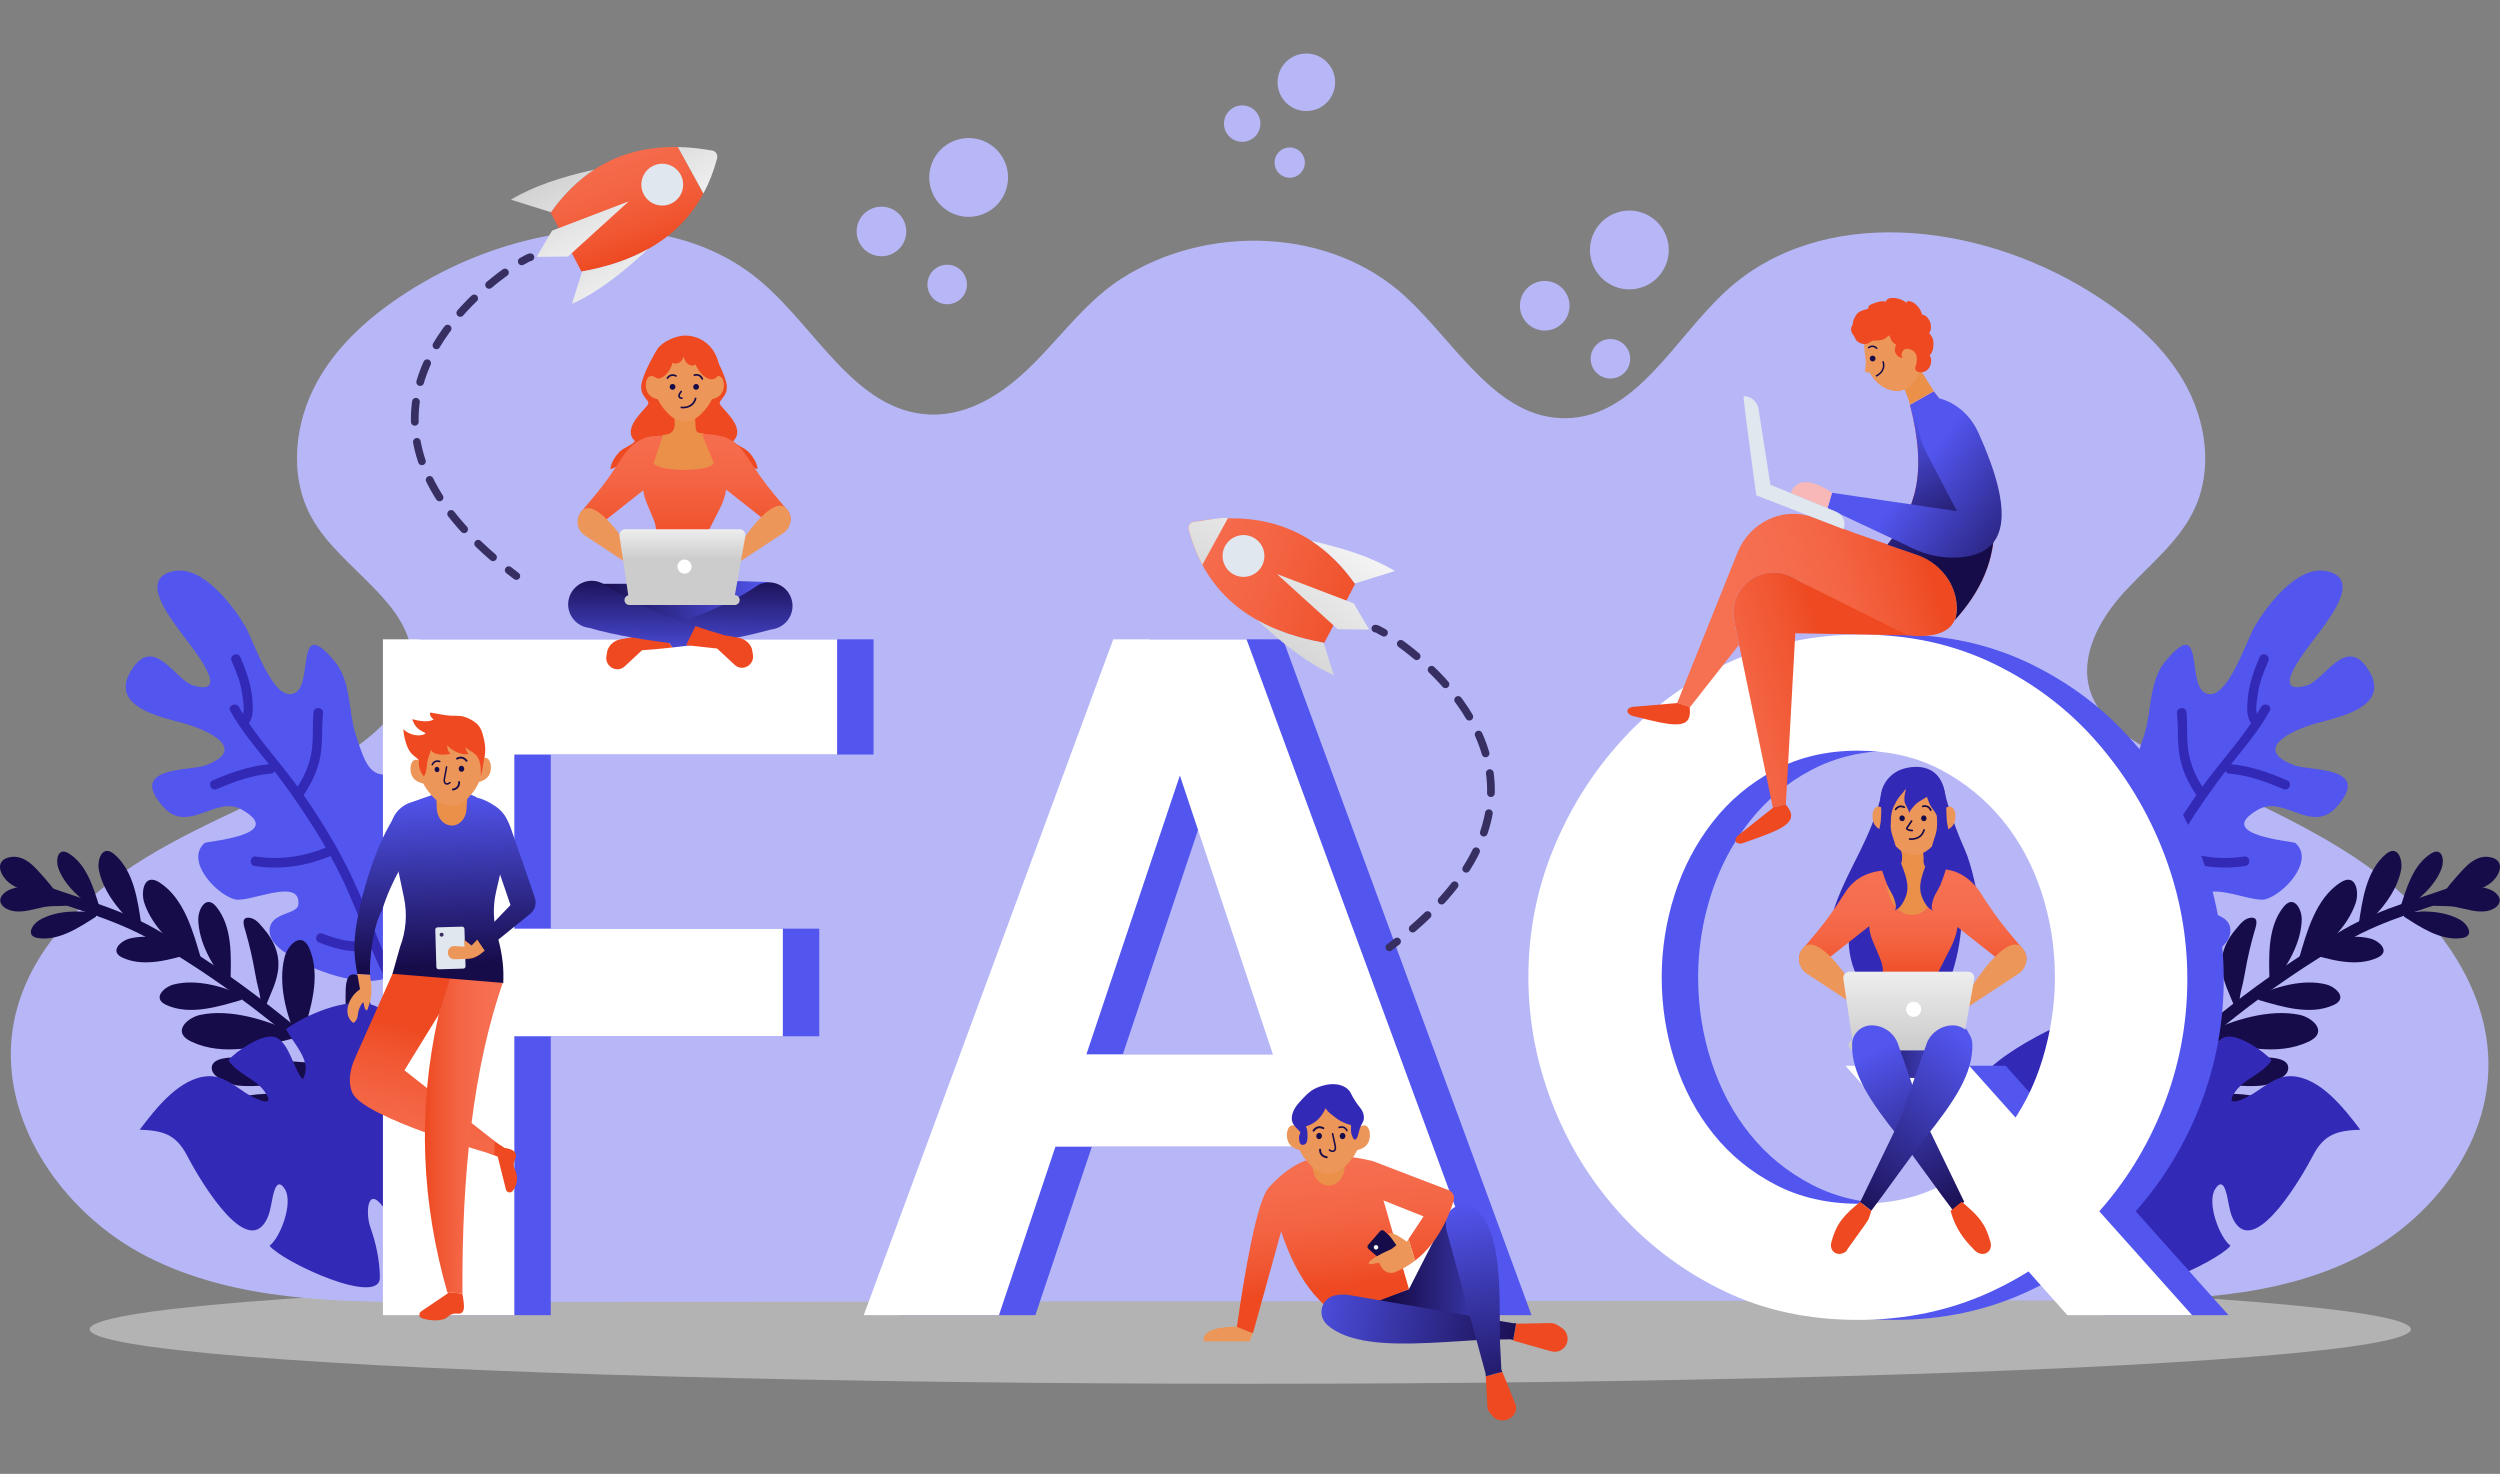 <?xml version="1.0" encoding="utf-8"?>
<!-- Generator: Adobe Illustrator 24.0.1, SVG Export Plug-In . SVG Version: 6.00 Build 0)  -->
<svg version="1.1" xmlns="http://www.w3.org/2000/svg" xmlns:xlink="http://www.w3.org/1999/xlink" x="0px" y="0px"
	 viewBox="0 0 825 486.38" style="enable-background:new 0 0 825 486.38;" xml:space="preserve">
<rect x="0" y="0" width="825" height="486.38" fill="#808080" stroke="none"/>
<style type="text/css">
	.st0{opacity:0.5;fill:#E6E6E6;}
	.st1{fill:#B7B7F7;}
	.st2{fill:#5255EE;}
	.st3{fill:#3329B7;}
	.st4{fill:#170C4A;}
	.st5{fill:#FFFFFF;}
	.st6{fill:#EE4921;}
	.st7{fill:url(#SVGID_1_);}
	.st8{fill:url(#SVGID_2_);}
	.st9{fill:url(#SVGID_3_);}
	.st10{fill:#EA9049;}
	.st11{fill:#E0E7EE;}
	.st12{fill:#372E62;}
	.st13{fill:#ED9659;}
	.st14{fill:url(#SVGID_4_);}
	.st15{fill:url(#SVGID_5_);}
	.st16{fill:url(#SVGID_6_);}
	.st17{fill:url(#SVGID_7_);}
	.st18{fill:url(#SVGID_8_);}
	.st19{fill:url(#SVGID_9_);}
	.st20{fill:url(#SVGID_10_);}
	.st21{fill:url(#SVGID_11_);}
	.st22{fill:url(#SVGID_12_);}
	.st23{fill:url(#SVGID_13_);}
	.st24{fill:url(#SVGID_14_);}
	.st25{fill:url(#SVGID_15_);}
	.st26{fill:url(#SVGID_16_);}
	.st27{fill:url(#SVGID_17_);}
	.st28{fill:url(#SVGID_18_);}
	.st29{fill:url(#SVGID_19_);}
	.st30{fill:url(#SVGID_20_);}
	.st31{fill:url(#SVGID_21_);}
	.st32{fill:url(#SVGID_22_);}
	.st33{fill:url(#SVGID_23_);}
	.st34{fill:url(#SVGID_24_);}
	.st35{fill:url(#SVGID_25_);}
	.st36{fill:url(#SVGID_26_);}
	.st37{fill:url(#SVGID_27_);}
	.st38{fill:url(#SVGID_28_);}
	.st39{fill:url(#SVGID_29_);}
	.st40{fill:url(#SVGID_30_);}
	.st41{fill:#F7B8B7;}
	.st42{fill:url(#SVGID_31_);}
	.st43{fill:url(#SVGID_32_);}
	.st44{fill:url(#SVGID_33_);}
	.st45{fill:url(#SVGID_34_);}
	.st46{fill:url(#SVGID_35_);}
	.st47{fill:none;stroke:#372E62;stroke-width:2.542;stroke-linecap:round;stroke-linejoin:round;}
	.st48{fill:none;stroke:#372E62;stroke-width:2.542;stroke-linecap:round;stroke-linejoin:round;stroke-dasharray:6.646,6.646;}
	.st49{fill:url(#SVGID_36_);}
	.st50{fill:url(#SVGID_37_);}
	.st51{fill:url(#SVGID_38_);}
	.st52{fill:url(#SVGID_39_);}
	.st53{fill:url(#SVGID_40_);}
</style>
<g id="BACKGROUND">
</g>
<g id="OBJECTS">
	<g>
		<ellipse class="st0" cx="412.6" cy="438.65" rx="383" ry="18"/>
		<g>
			<g>
				<path class="st1" d="M820.9,345.58c-2.44-24.38-19.79-45.73-40.06-60.04c-21.75-15.36-47.11-24.66-70.47-37.44
					c-8.61-4.71-17.58-10.67-20.59-20.01c-3.7-11.5,3.05-23.77,11.21-32.69c8.15-8.92,18.17-16.6,23.25-27.57
					c6.17-13.33,3.69-29.53-3.73-42.2c-7.42-12.67-19.22-22.23-31.75-29.9c-36.47-22.31-87.99-28.52-119.39,0.5
					c-16.97,15.69-29.57,41.5-52.68,41.78c-22.76,0.28-36.02-24.47-52.7-39.95c-24.97-23.17-65.8-24.16-93.89-6.13
					c-15.1,9.69-24.19,25.96-38.61,36.37c-7.33,5.29-15.95,9-25.15,8.47c-23.99-1.38-36.75-28.07-55.01-43.68
					C221,67.15,173.61,73.27,139.19,93.45c-13.69,8.03-26.57,18.34-34.34,32.18c-7.77,13.84-9.67,31.69-1.84,45.5
					c9.65,17.02,32.73,27.4,33,46.97c0.19,14.08-12.17,24.92-24.26,32.15c-20.47,12.24-43.24,20.31-63.59,32.74
					C27.8,295.42,9.2,313.74,4.61,337.14c-6.14,31.33,15.55,63.11,44.01,77.59c28.91,14.71,62.75,14.99,95.18,14.96
					c181.4-0.18,362.8-0.36,544.19-0.55c30.88-0.03,63.1-0.37,90.55-14.52c23.9-12.32,42.86-36.77,42.64-63.66
					C821.18,349.15,821.08,347.36,820.9,345.58z"/>
			</g>
			<g>
				<g>
					<circle class="st1" cx="431.1" cy="27.15" r="9.5"/>
					<circle class="st1" cx="425.6" cy="53.65" r="5"/>
					<path class="st1" d="M406.92,35.59c-2.88,1.66-3.86,5.34-2.2,8.21c1.66,2.88,5.34,3.86,8.21,2.2c2.88-1.66,3.86-5.34,2.2-8.21
						C413.47,34.91,409.79,33.93,406.92,35.59z"/>
				</g>
				<g>
					
						<ellipse transform="matrix(0.924 -0.383 0.383 0.924 9.292 212.023)" class="st1" cx="537.6" cy="82.65" rx="13" ry="13"/>
					<path class="st1" d="M524.92,118.4c0,3.6,2.92,6.52,6.52,6.52s6.52-2.92,6.52-6.52s-2.92-6.52-6.52-6.52
						S524.92,114.8,524.92,118.4z"/>
					<path class="st1" d="M505.67,93.81c-3.92,2.26-5.26,7.26-3,11.18c2.26,3.91,7.27,5.26,11.18,3c3.92-2.26,5.26-7.26,3-11.18
						C514.59,92.89,509.58,91.55,505.67,93.81z"/>
				</g>
				<g>
					
						<ellipse transform="matrix(0.924 -0.383 0.383 0.924 1.882 126.77)" class="st1" cx="319.6" cy="58.65" rx="13" ry="13"/>
					<path class="st1" d="M306.05,93.88c0,3.6,2.92,6.52,6.52,6.52c3.6,0,6.52-2.92,6.52-6.52c0-3.6-2.92-6.52-6.52-6.52
						C308.97,87.36,306.05,90.28,306.05,93.88z"/>
					<path class="st1" d="M286.79,69.29c-3.92,2.26-5.26,7.26-3,11.18c2.26,3.91,7.27,5.26,11.18,3c3.92-2.26,5.26-7.26,3-11.18
						C295.72,68.37,290.71,67.03,286.79,69.29z"/>
				</g>
			</g>
		</g>
		<g>
			<g>
				<g>
					<g>
						<g>
							<g>
								<path class="st2" d="M757.07,252.54c-13.82-5.26-1.36-11.4,7.31-13.86c7.02-1.98,24.59-5.22,17.46-17.19
									c-7.47-12.54-14.63,2.95-20.57,4.7c-13.28,3.91,0.54-12.75,3.84-17.19c4.52-6.08,14.03-18.51,2.29-20.58
									c-9.49-1.68-19.33,11.55-23.27,18.14c-2.81,4.7-9.71,26.71-16.9,21.83c-5.44-3.69,0.19-25.73-12.8-9.98
									c-5.28,6.4-4.43,16.7-6.81,24.02c-3.49,10.73-4.96,15.18-14.49,12.42c-4.94-1.43-5.1-7.62-11.19-3.44
									c-3.14,2.15-4.07,12.07-4.04,15.51c0.24,31.63,12.9,52.81,18.86,55.54c8.08,3.7,23.09-1.64,30-5.61
									c3.43-1.97,9.7-5.23,9.26-10.23c-0.5-5.61-9.16-4.8-9.48-8.1c-0.91-9.35,16.29-0.42,21.05-1.75
									c6.17-1.73,16.38-12.74,9.91-18.57c-0.66-0.6-27.55-2.54-12.17-11.1c8.51-4.74,17.64,8.41,25.86-0.92
									C783.02,252.76,762.25,254.51,757.07,252.54z"/>
							</g>
							<path class="st3" d="M754.78,257.52c-5.94-2.51-12.07-4.77-18.54-5.32c4.55-5.68,9.31-11.31,12.78-17.61
								c0.98-1.78-1.93-3.01-2.9-1.24c-0.42,0.77-0.89,1.52-1.35,2.27c-0.5-1.93,0.1-4.81,0.28-6.35c0.47-3.97,1.96-7.54,3.53-11.18
								c0.8-1.87-2.1-3.11-2.9-1.24c-2.03,4.73-3.63,9.24-3.98,14.41c-0.18,2.54-0.33,5.29,1.15,7.39
								c-4.89,7.25-10.98,13.93-16.08,20.97c-2.18-3.45-3.78-7.05-4.52-11.14c-0.8-4.45-0.26-8.98-0.72-13.47
								c-0.21-2.02-3.34-1.63-3.13,0.39c0.56,5.39-0.08,10.69,1.28,16.01c1.02,4.01,2.85,7.55,5.13,10.97
								c-5.86,8.47-11.27,17.28-15.72,26.57c-1.48,3.09-2.83,6.24-4.13,9.4c-2.94-4.4-5.38-8.99-7.08-14.04
								c-0.94-2.81-1.99-5.79-2.37-8.73c-0.29-2.23-0.05-4.34-0.93-6.45c-0.78-1.88-3.71-0.71-2.93,1.17
								c1.08,2.59,0.71,5.97,1.39,8.74c0.66,2.67,1.47,5.33,2.4,7.92c1.9,5.3,4.7,10.12,7.92,14.72c0.05,0.07,0.11,0.09,0.16,0.15
								c-2.2,5.47-4.36,10.97-6.81,16.32c-0.2,0.15-0.37,0.35-0.48,0.64c-0.24,0.6-0.7,1.43-0.86,2.16
								c-4.38,11.06-8.8,22.11-13.04,33.22c-0.72,1.89,2.18,3.14,2.9,1.24c4.23-11.07,8.62-22.08,12.99-33.1
								c0.03-0.05,0.06-0.08,0.09-0.13c1.4-2.89,2.69-5.83,3.93-8.79c5.74,1.46,12.12-0.22,17.48-2.37
								c1.89-0.76,0.71-3.69-1.17-2.93c-4.66,1.87-10.05,3.32-15.08,2.33c2.76-6.78,5.36-13.63,8.51-20.23
								c1.25-2.63,2.59-5.21,3.99-7.75c0.1,0.07,0.19,0.16,0.32,0.21c7.83,3.18,16.27,4.45,24.65,3.13c2-0.31,1.62-3.45-0.39-3.13
								c-7.85,1.23-15.68,0.08-23.02-2.9c-0.02-0.01-0.03,0-0.04-0.01c4.31-7.52,9.17-14.72,14.27-21.73
								c0.87-1.19,1.77-2.37,2.69-3.54c0.18,0.43,0.55,0.78,1.18,0.83c6.27,0.5,12.16,2.68,17.91,5.11
								C755.41,261.21,756.65,258.31,754.78,257.52z"/>
						</g>
						<g>
							<g>
								<g>
									<g>
										<path class="st4" d="M815.47,294.41c-13.95,5.42-28.22,8.69-41.29,16.3c-12.55,7.32-24.74,15.62-36.17,24.59
											c-10.53,8.27-20.61,17.04-31.18,25.27c-12.34,9.6-21.04,21.27-31.58,32.56c-1.69,1.81-4.66-0.65-2.97-2.47
											c9.56-10.24,17.46-21.29,28.43-30.18c11.65-9.45,23.28-19.07,35.07-28.33c11.88-9.33,24.6-17.97,37.71-25.48
											c12.82-7.35,26.99-10.58,40.66-15.89C816.47,289.89,817.78,293.51,815.47,294.41L815.47,294.41z"/>
									</g>
									<path class="st4" d="M812.97,293.36c3-1.32,8.29-0.84,10.72,1.43c2.85,2.66,0.24,5.23-2.85,5.83
										c-3.44,0.66-6.99-0.64-10.32-1.29c-3.46-0.68-7.21,0.09-10.46-1.04c1.99-1.56,5.78-2.5,8.2-3.12
										c2.57-0.66,4.95-1.92,7.47-2.6"/>
									<path class="st4" d="M806.82,296c5.31-1.87,13.13-1.27,16.84-6.43c2.43-3.38,1.58-6.44-2.75-6.81
										c-3.29-0.28-5.96,1.89-8.05,4.14c-2.67,2.86-5.85,6.48-7.84,9.75"/>
									<path class="st4" d="M792.17,299.28c1.93-6.14,4.17-13.94,10.1-17.63c3.7-2.3,4.42,2.21,3.51,4.78
										c-2.08,5.86-7.81,10.83-13,13.94L792.17,299.28z"/>
									<path class="st4" d="M778.36,305.1c1.17-7.77,2.41-17.6,8.88-23.17c4.03-3.47,5.75,1.84,5.13,5.11
										c-1.4,7.46-7.38,14.54-13.06,19.26L778.36,305.1z"/>
									<path class="st4" d="M748.93,323.59c-0.2-7.85-0.7-17.75,4.69-24.37c3.36-4.12,5.98,0.81,5.95,4.14
										c-0.08,7.59-4.73,15.6-9.5,21.24L748.93,323.59z"/>
									<path class="st4" d="M725.28,342.11c-2.7-8.89-6.38-20.01-2.31-29.24c2.54-5.75,7.07-0.96,8.08,2.85
										c2.3,8.68-0.48,19.27-4.15,27.19L725.28,342.11z"/>
									<path class="st4" d="M758.72,316.16c2.55-8.69,5.49-19.73,13.67-24.96c5.1-3.26,6.2,3.12,4.99,6.76
										c-2.76,8.3-10.62,15.34-17.78,19.74L758.72,316.16z"/>
									<path class="st4" d="M793.34,302.51c5.42,3.48,12.14,8.03,19.06,7.06c4.32-0.6,1.97-4.53-0.37-5.92
										c-5.35-3.17-12.94-3.31-18.91-2.36L793.34,302.51z"/>
									<path class="st4" d="M761.44,314.51c7.03,2.05,15.83,4.84,23.08,1.55c4.51-2.05,0.69-5.58-2.32-6.34
										c-6.86-1.73-15.19,0.56-21.4,3.52L761.44,314.51z"/>
									<path class="st4" d="M745.36,329.99c7.54,2.19,16.98,5.19,24.74,1.66c4.84-2.2,0.74-5.98-2.49-6.79
										c-7.36-1.85-16.28,0.6-22.94,3.77L745.36,329.99z"/>
									<path class="st4" d="M728.6,342.78c10.06,2.51,22.64,5.99,33.28,0.95c6.64-3.14,1.3-7.92-3.01-8.83
										c-9.83-2.07-21.99,1.61-31.13,6.12L728.6,342.78z"/>
									<path class="st4" d="M737.63,332.91c-1.72-4.82-4.33-9.02-4.51-14.25c-0.16-4.55,1.82-8.69,4.75-12.07
										c1.29-1.49,2.65-3.48,4.81-3.73c3.03-0.35,1.76,2.88,1.19,4.86c-1.21,4.2-2.2,8.55-2.95,12.84
										c-0.41,2.37-0.87,4.58-1.47,6.83c-0.4,1.49-0.39,4.44-1.03,5.44"/>
									<path class="st4" d="M748.09,348.99c-5.62,0.07-23.75,1.82-30.72,1.9c-1.59,1.27-3.21,2.52-4.85,3.77
										c11.37,2.75,30.11,4.56,35.06,3.38c2.14-0.51,6.57-2.36,7.34-4.55C756.29,349.54,750.54,348.96,748.09,348.99z"/>
									<path class="st4" d="M731.92,376.71c-6.75-1.5-28.94-4.5-37.3-6.35c-2.26,1.08-4.55,2.11-6.87,3.15
										c12.83,6.49,34.76,13.91,41.01,13.89c2.7-0.01,8.53-0.98,10.07-3.38C741.58,379.68,734.86,377.37,731.92,376.71z"/>
									<path class="st4" d="M708.57,356.6c-0.9-3.02-8.62-12-5.27-28.49c0.48-2.34,1.32-5.41,3.82-6.32
										c3.46-1.26,3.72,2.62,3.81,5.08c0.18,4.85-0.43,23.26,0.01,27.85"/>
									<path class="st4" d="M699.36,364.81c3.4,0.98,6.8,3.09,10.32,4.22c3.78,1.21,24.74,4.77,31.36,3.42
										c2.87-0.59,8.48-0.38,9.19-4.03c0.69-3.53-3.61-5.73-6.38-6.64c-6.44-2.12-36.85,0.02-44.59,1.65"/>
									<path class="st4" d="M696.56,366.03c-7.96-11.31-11.12-34.71-9.18-37.08c4.21-5.15,9.53,2.87,10.58,6.77
										c2.35,8.75,0.22,29.34-1.24,29.64"/>
								</g>
							</g>
						</g>
						<g>
							<path class="st3" d="M675.95,384.07c-5.25,4.3-11.99,9.74-17.45,13.73c-7.11,5.19-7.11,10.29-0.99,16.43
								c7.56,7.58,21.01,11.71,31.42,13.37c3.68,0.59,4.37,0.33,4.44-3.84c0.05-3.08-0.35-5.95-0.08-9.06
								c0.54-6.01,1.5-11.16,5.03-16.11c5.57-7.81,6.07,1.9,4.47,6.39c-1.86,5.24-3.1,10.9-3.15,16.57
								c-0.08,9.74,31.75-4.86,36.42-10.44c-3.64-2.77-7.9-14.21-5.07-18.69c2.49-3.94,3.56,0.38,4.1,2.99
								c0.62,3.01,0.91,5.85,2.7,8.35c7.31,10.2,22.55-16.75,25.41-22.29c3.77-7.3,8.11-8.36,15.7-8.67
								c-5.39-7.08-13.25-17.3-22.75-17.66c-4.61-0.18-8.53,3.1-12.15,5.48c-2.49,1.64-10.69,5.78-6.31-0.42
								c3.06-4.33,8.92-5.77,11.93-10.28c-2.45-3.06-10.93-8.68-15.03-7.76c-4.9,1.09-6.4,10.71-9.5,14.03
								c-3.47-5.9,3.2-11.78,5.5-16.61c-6.46-4.66-19.55-10.38-27.98-8.11c-12.29,3.3-0.84,19.2,1.48,21.84
								c1.71,1.94,4.42,5.46-0.18,3.93c-4.03-1.34-9.23-10.26-10.9-14.09c-0.82-1.87-0.96-7.21-2.68-8.38
								c-1.96-1.33-34.63,13.2-38.32,24.01C648.2,370.01,666.42,382.65,675.95,384.07z"/>
						</g>
					</g>
				</g>
				<g>
					<g>
						<g>
							<g>
								<path class="st2" d="M67.93,252.54c13.82-5.26,1.36-11.4-7.31-13.86c-7.02-1.98-24.59-5.22-17.46-17.19
									c7.47-12.54,14.63,2.95,20.57,4.7c13.28,3.91-0.54-12.75-3.84-17.19c-4.52-6.08-14.03-18.51-2.29-20.58
									c9.49-1.68,19.33,11.55,23.27,18.14c2.81,4.7,9.71,26.71,16.9,21.83c5.44-3.69-0.19-25.73,12.8-9.98
									c5.28,6.4,4.43,16.7,6.81,24.02c3.49,10.73,4.96,15.18,14.49,12.42c4.94-1.43,5.1-7.62,11.19-3.44
									c3.14,2.15,4.07,12.07,4.04,15.51c-0.24,31.63-12.9,52.81-18.86,55.54c-8.08,3.7-23.09-1.64-30-5.61
									c-3.43-1.97-9.7-5.23-9.26-10.23c0.5-5.61,9.16-4.8,9.48-8.1c0.91-9.35-16.29-0.42-21.05-1.75
									c-6.17-1.73-16.38-12.74-9.91-18.57c0.66-0.6,27.55-2.54,12.17-11.1c-8.51-4.74-17.64,8.41-25.86-0.92
									C41.98,252.76,62.75,254.51,67.93,252.54z"/>
							</g>
							<path class="st3" d="M70.22,257.52c5.94-2.51,12.07-4.77,18.54-5.32c-4.55-5.68-9.31-11.31-12.78-17.61
								c-0.98-1.78,1.93-3.01,2.9-1.24c0.42,0.77,0.89,1.52,1.35,2.27c0.5-1.93-0.1-4.81-0.28-6.35c-0.47-3.97-1.96-7.54-3.53-11.18
								c-0.8-1.87,2.1-3.11,2.9-1.24c2.03,4.73,3.63,9.24,3.98,14.41c0.18,2.54,0.33,5.29-1.15,7.39
								c4.89,7.25,10.98,13.93,16.08,20.97c2.18-3.45,3.78-7.05,4.52-11.14c0.8-4.45,0.26-8.98,0.72-13.47
								c0.21-2.02,3.34-1.63,3.13,0.39c-0.56,5.39,0.08,10.69-1.28,16.01c-1.02,4.01-2.85,7.55-5.13,10.97
								c5.86,8.47,11.27,17.28,15.72,26.57c1.48,3.09,2.83,6.24,4.13,9.4c2.94-4.4,5.38-8.99,7.08-14.04
								c0.94-2.81,1.99-5.79,2.37-8.73c0.29-2.23,0.05-4.34,0.93-6.45c0.78-1.88,3.71-0.71,2.93,1.17
								c-1.08,2.59-0.71,5.97-1.39,8.74c-0.66,2.67-1.47,5.33-2.4,7.92c-1.9,5.3-4.7,10.12-7.92,14.72
								c-0.05,0.07-0.11,0.09-0.16,0.15c2.2,5.47,4.36,10.97,6.81,16.32c0.2,0.15,0.37,0.35,0.48,0.64c0.24,0.6,0.7,1.43,0.86,2.16
								c4.38,11.06,8.8,22.11,13.04,33.22c0.72,1.89-2.18,3.14-2.9,1.24c-4.23-11.07-8.62-22.08-12.99-33.1
								c-0.03-0.05-0.06-0.08-0.09-0.13c-1.4-2.89-2.69-5.83-3.93-8.79c-5.74,1.46-12.12-0.22-17.48-2.37
								c-1.89-0.76-0.71-3.69,1.17-2.93c4.66,1.87,10.05,3.32,15.08,2.33c-2.76-6.78-5.36-13.63-8.51-20.23
								c-1.25-2.63-2.59-5.21-3.99-7.75c-0.1,0.07-0.19,0.16-0.32,0.21c-7.83,3.18-16.27,4.45-24.65,3.13
								c-2-0.31-1.62-3.45,0.39-3.13c7.85,1.23,15.68,0.08,23.02-2.9c0.02-0.01,0.03,0,0.04-0.01c-4.31-7.52-9.17-14.72-14.27-21.73
								c-0.87-1.19-1.77-2.37-2.69-3.54c-0.18,0.43-0.55,0.78-1.18,0.83c-6.27,0.5-12.16,2.68-17.91,5.11
								C69.59,261.21,68.35,258.31,70.22,257.52z"/>
						</g>
						<g>
							<g>
								<g>
									<g>
										<path class="st4" d="M9.53,294.41c13.95,5.42,28.22,8.69,41.29,16.3c12.55,7.32,24.74,15.62,36.17,24.59
											c10.53,8.27,20.61,17.04,31.18,25.27c12.34,9.6,21.04,21.27,31.58,32.56c1.69,1.81,4.66-0.65,2.97-2.47
											c-9.56-10.24-17.46-21.29-28.43-30.18c-11.65-9.45-23.28-19.07-35.07-28.33c-11.88-9.33-24.6-17.97-37.71-25.48
											c-12.82-7.35-26.99-10.58-40.66-15.89C8.53,289.89,7.22,293.51,9.53,294.41L9.53,294.41z"/>
									</g>
									<path class="st4" d="M12.03,293.36c-3-1.32-8.29-0.84-10.72,1.43c-2.85,2.66-0.24,5.23,2.85,5.83
										c3.44,0.66,6.99-0.64,10.32-1.29c3.46-0.68,7.21,0.09,10.46-1.04c-1.99-1.56-5.78-2.5-8.2-3.12
										c-2.57-0.66-4.95-1.92-7.47-2.6"/>
									<path class="st4" d="M18.18,296c-5.31-1.87-13.13-1.27-16.84-6.43c-2.43-3.38-1.58-6.44,2.75-6.81
										c3.29-0.28,5.96,1.89,8.05,4.14c2.67,2.86,5.85,6.48,7.84,9.75"/>
									<path class="st4" d="M32.83,299.28c-1.93-6.14-4.17-13.94-10.1-17.63c-3.7-2.3-4.42,2.21-3.51,4.78
										c2.08,5.86,7.81,10.83,13,13.94L32.83,299.28z"/>
									<path class="st4" d="M46.64,305.1c-1.17-7.77-2.41-17.6-8.88-23.17c-4.03-3.47-5.75,1.84-5.13,5.11
										c1.4,7.46,7.38,14.54,13.06,19.26L46.64,305.1z"/>
									<path class="st4" d="M76.07,323.59c0.2-7.85,0.7-17.75-4.69-24.37c-3.36-4.12-5.98,0.81-5.95,4.14
										c0.08,7.59,4.73,15.6,9.5,21.24L76.07,323.59z"/>
									<path class="st4" d="M99.72,342.11c2.7-8.89,6.38-20.01,2.31-29.24c-2.54-5.75-7.07-0.96-8.08,2.85
										c-2.3,8.68,0.48,19.27,4.15,27.19L99.72,342.11z"/>
									<path class="st4" d="M66.28,316.16c-2.55-8.69-5.49-19.73-13.67-24.96c-5.1-3.26-6.2,3.12-4.99,6.76
										c2.76,8.3,10.62,15.34,17.78,19.74L66.28,316.16z"/>
									<path class="st4" d="M31.66,302.51c-5.42,3.48-12.14,8.03-19.06,7.06c-4.32-0.6-1.97-4.53,0.37-5.92
										c5.35-3.17,12.94-3.31,18.91-2.36L31.66,302.51z"/>
									<path class="st4" d="M63.56,314.51c-7.03,2.05-15.83,4.84-23.08,1.55c-4.51-2.05-0.69-5.58,2.32-6.34
										c6.86-1.73,15.19,0.56,21.4,3.52L63.56,314.51z"/>
									<path class="st4" d="M79.64,329.99c-7.54,2.19-16.98,5.19-24.74,1.66c-4.84-2.2-0.74-5.98,2.49-6.79
										c7.36-1.85,16.28,0.6,22.94,3.77L79.64,329.99z"/>
									<path class="st4" d="M96.4,342.78c-10.06,2.51-22.64,5.99-33.28,0.95c-6.64-3.14-1.3-7.92,3.01-8.83
										c9.83-2.07,21.99,1.61,31.13,6.12L96.4,342.78z"/>
									<path class="st4" d="M87.37,332.91c1.72-4.82,4.33-9.02,4.51-14.25c0.16-4.55-1.82-8.69-4.75-12.07
										c-1.29-1.49-2.65-3.48-4.81-3.73c-3.03-0.35-1.76,2.88-1.19,4.86c1.21,4.2,2.2,8.55,2.95,12.84
										c0.41,2.37,0.87,4.58,1.47,6.83c0.4,1.49,0.39,4.44,1.03,5.44"/>
									<path class="st4" d="M76.91,348.99c5.62,0.07,23.75,1.82,30.72,1.9c1.59,1.27,3.21,2.52,4.85,3.77
										c-11.37,2.75-30.11,4.56-35.06,3.38c-2.14-0.51-6.57-2.36-7.34-4.55C68.71,349.54,74.46,348.96,76.91,348.99z"/>
									<path class="st4" d="M93.08,376.71c6.75-1.5,28.94-4.5,37.3-6.35c2.26,1.08,4.55,2.11,6.87,3.15
										c-12.83,6.49-34.76,13.91-41.01,13.89c-2.7-0.01-8.53-0.98-10.07-3.38C83.42,379.68,90.14,377.37,93.08,376.71z"/>
									<path class="st4" d="M116.43,356.6c0.9-3.02,8.62-12,5.27-28.49c-0.48-2.34-1.32-5.41-3.82-6.32
										c-3.46-1.26-3.72,2.62-3.81,5.08c-0.18,4.85,0.43,23.26-0.01,27.85"/>
									<path class="st4" d="M125.64,364.81c-3.4,0.98-6.8,3.09-10.32,4.22c-3.78,1.21-24.74,4.77-31.36,3.42
										c-2.87-0.59-8.48-0.38-9.19-4.03c-0.69-3.53,3.61-5.73,6.38-6.64c6.44-2.12,36.85,0.02,44.59,1.65"/>
									<path class="st4" d="M128.44,366.03c7.96-11.31,11.12-34.71,9.18-37.08c-4.21-5.15-9.53,2.87-10.58,6.77
										c-2.35,8.75-0.22,29.34,1.24,29.64"/>
								</g>
							</g>
						</g>
						<g>
							<path class="st3" d="M149.05,384.07c5.25,4.3,11.99,9.74,17.45,13.73c7.11,5.19,7.11,10.29,0.99,16.43
								c-7.56,7.58-21.01,11.71-31.42,13.37c-3.68,0.59-4.37,0.33-4.44-3.84c-0.05-3.08,0.35-5.95,0.08-9.06
								c-0.54-6.01-1.5-11.16-5.03-16.11c-5.57-7.81-6.07,1.9-4.47,6.39c1.86,5.24,3.1,10.9,3.15,16.57
								c0.08,9.74-31.75-4.86-36.42-10.44c3.64-2.77,7.9-14.21,5.07-18.69c-2.49-3.94-3.56,0.38-4.1,2.99
								c-0.62,3.01-0.91,5.85-2.7,8.35c-7.31,10.2-22.55-16.75-25.41-22.29c-3.77-7.3-8.11-8.36-15.7-8.67
								c5.39-7.08,13.25-17.3,22.75-17.66c4.61-0.18,8.53,3.1,12.15,5.48c2.49,1.64,10.69,5.78,6.31-0.42
								c-3.06-4.33-8.92-5.77-11.93-10.28c2.45-3.06,10.93-8.68,15.03-7.76c4.9,1.09,6.4,10.71,9.5,14.03
								c3.47-5.9-3.2-11.78-5.5-16.61c6.46-4.66,19.55-10.38,27.98-8.11c12.29,3.3,0.84,19.2-1.48,21.84
								c-1.71,1.94-4.42,5.46,0.18,3.93c4.03-1.34,9.23-10.26,10.9-14.09c0.82-1.87,0.96-7.21,2.68-8.38
								c1.96-1.33,34.63,13.2,38.32,24.01C176.8,370.01,158.58,382.65,149.05,384.07z"/>
						</g>
					</g>
				</g>
			</g>
			<g>
				<g>
					<g>
						<path class="st2" d="M138.39,433.99V210.98h149.88v38.01H181.75v57.48h88.61v35.49h-88.61v92.03H138.39z"/>
						<path class="st2" d="M379.39,210.98h43.99l82.01,223.01h-44.62l-18.54-55.6h-81.91l-18.64,55.6h-44.62L379.39,210.98z
							 M432.07,347.93l-30.69-92.03l-30.85,92.03H432.07z"/>
						<path class="st2" d="M625.1,435.56c-16.34,0-31.11-3.19-44.3-9.58c-13.2-6.38-24.62-14.92-34.25-25.6
							c-9.64-10.68-17.08-22.77-22.31-36.28c-5.24-13.51-7.86-27.38-7.86-41.62c0-14.87,2.77-29.05,8.33-42.56
							c5.55-13.51,13.2-25.54,22.94-36.12c9.74-10.57,21.31-18.95,34.72-25.13c13.4-6.17,27.97-9.27,43.68-9.27
							c16.13,0,30.84,3.25,44.15,9.74c13.3,6.49,24.67,15.18,34.09,26.07c9.43,10.89,16.7,23.04,21.84,36.43
							c5.13,13.4,7.7,27.22,7.7,41.46c0,14.66-2.67,28.74-8.01,42.25c-5.34,13.51-12.88,25.55-22.62,36.12
							c-9.74,10.58-21.26,18.9-34.56,24.97C655.32,432.53,640.81,435.56,625.1,435.56z M625.42,397.24c10.68,0,20-2.15,27.96-6.44
							c7.96-4.29,14.71-10,20.27-17.12c5.55-7.12,9.69-15.18,12.41-24.19c2.72-9,4.08-18.01,4.08-27.01c0-9.63-1.47-18.95-4.4-27.96
							c-2.94-9-7.23-16.96-12.88-23.87s-12.47-12.46-20.42-16.65c-7.96-4.19-17.08-6.28-27.34-6.28c-10.27,0-19.43,2.15-27.49,6.44
							c-8.07,4.29-14.88,10-20.42,17.12c-5.55,7.12-9.74,15.13-12.57,24.03c-2.83,8.9-4.24,17.96-4.24,27.17
							c0,9.63,1.46,18.95,4.4,27.96c2.93,9.01,7.17,16.96,12.73,23.87c5.55,6.91,12.36,12.46,20.42,16.65
							C605.99,395.15,615.15,397.24,625.42,397.24z M621.02,351.7h40.85l73.53,82.29h-41.16L621.02,351.7z"/>
					</g>
				</g>
				<g>
					<g>
						<path class="st5" d="M126.37,433.99V210.98h149.88v38.01H169.73v57.48h88.61v35.49h-88.61v92.03H126.37z"/>
						<path class="st5" d="M367.37,210.98h43.99l82.01,223.01h-44.62l-18.54-55.6H348.3l-18.64,55.6h-44.62L367.37,210.98z
							 M420.05,347.93l-30.69-92.03l-30.85,92.03H420.05z"/>
						<path class="st5" d="M613.09,435.56c-16.34,0-31.11-3.19-44.3-9.58c-13.2-6.38-24.62-14.92-34.25-25.6
							c-9.64-10.68-17.08-22.77-22.31-36.28c-5.24-13.51-7.86-27.38-7.86-41.62c0-14.87,2.77-29.05,8.33-42.56
							c5.55-13.51,13.2-25.54,22.94-36.12c9.74-10.57,21.31-18.95,34.72-25.13c13.4-6.17,27.97-9.27,43.68-9.27
							c16.13,0,30.84,3.25,44.15,9.74c13.3,6.49,24.67,15.18,34.09,26.07c9.43,10.89,16.7,23.04,21.84,36.43
							c5.13,13.4,7.7,27.22,7.7,41.46c0,14.66-2.67,28.74-8.01,42.25c-5.34,13.51-12.88,25.55-22.62,36.12
							c-9.74,10.58-21.26,18.9-34.56,24.97C643.3,432.53,628.8,435.56,613.09,435.56z M613.4,397.24c10.68,0,20-2.15,27.96-6.44
							c7.96-4.29,14.71-10,20.27-17.12c5.55-7.12,9.69-15.18,12.41-24.19c2.72-9,4.08-18.01,4.08-27.01c0-9.63-1.47-18.95-4.4-27.96
							c-2.94-9-7.23-16.96-12.88-23.87s-12.47-12.46-20.42-16.65c-7.96-4.19-17.08-6.28-27.34-6.28c-10.27,0-19.43,2.15-27.49,6.44
							c-8.07,4.29-14.88,10-20.42,17.12c-5.55,7.12-9.74,15.13-12.57,24.03c-2.83,8.9-4.24,17.96-4.24,27.17
							c0,9.63,1.46,18.95,4.4,27.96c2.93,9.01,7.17,16.96,12.73,23.87c5.55,6.91,12.36,12.46,20.42,16.65
							C593.97,395.15,603.13,397.24,613.4,397.24z M609,351.7h40.85l73.53,82.29h-41.16L609,351.7z"/>
					</g>
				</g>
			</g>
			<g>
				<g>
					<path class="st6" d="M169.16,393.03c0.08-0.1,0.16-0.2,0.24-0.31c1.39-1.96,1.61-4.53,0.53-6.7c-0.47-0.96-0.51-2.08-0.1-3.07
						l0.14-0.33c1.05-2.53-0.81-3.38-3.52-3.84c0,0-3.49-2.25-3.65-2.55l-1.69,4.17c0.08,0.26,3,1.17,3.15,1.31l2.7,10.84
						C167.21,393.55,168.51,393.84,169.16,393.03z"/>
					
						<linearGradient id="SVGID_1_" gradientUnits="userSpaceOnUse" x1="141.25" y1="339.168" x2="124.486" y2="396.491" gradientTransform="matrix(0.999 -0.041 0.041 0.999 -9.202 8.324)">
						<stop  offset="0" style="stop-color:#EE4921"/>
						<stop  offset="0.159" style="stop-color:#F05530"/>
						<stop  offset="0.428" style="stop-color:#F46443"/>
						<stop  offset="0.706" style="stop-color:#F56D4E"/>
						<stop  offset="1" style="stop-color:#F67052"/>
					</linearGradient>
					<path class="st7" d="M131.2,317.56l-14.11,31.77c-1.86,4.18-2.16,8.22-0.82,11.3c3.59,8.29,46.89,20.5,46.89,20.5l0.09-4.54
						l-29.79-23.38l19.9-32.32L131.2,317.56z"/>
				</g>
				<g>
					<path class="st6" d="M151.04,433.5l-0.36-0.03c-1.06-0.08-2.12,0.29-2.88,1.04c-1.74,1.69-5.95,1.33-8.24,0.61
						c-0.12-0.03-0.24-0.08-0.36-0.12c-0.97-0.36-1.1-1.69-0.22-2.24l8.79-5.95c0.01-0.04,0.01-0.18-0.01-0.42l4.8,0.51
						c0.11,0.57,0.2,0.96,0.2,0.96C153.15,430.58,153.77,433.72,151.04,433.5z"/>
					<linearGradient id="SVGID_2_" gradientUnits="userSpaceOnUse" x1="140.212" y1="373.863" x2="166.07" y2="373.863">
						<stop  offset="0" style="stop-color:#EE4921"/>
						<stop  offset="0.159" style="stop-color:#F05530"/>
						<stop  offset="0.428" style="stop-color:#F46443"/>
						<stop  offset="0.706" style="stop-color:#F56D4E"/>
						<stop  offset="1" style="stop-color:#F67052"/>
					</linearGradient>
					<path class="st8" d="M166.07,323.87c-9.75,27.9-13.72,62.88-13.46,103.04l-0.06-0.01l-4.8-0.51l-0.16-0.02
						c-8.29-29.09-10.06-59.28-2.91-91.13l4.43-14.44L166.07,323.87z"/>
				</g>
				<g>
					
						<linearGradient id="SVGID_3_" gradientUnits="userSpaceOnUse" x1="145.953" y1="316.222" x2="145.953" y2="259.115" gradientTransform="matrix(0.999 -0.041 0.041 0.999 -9.202 8.324)">
						<stop  offset="0" style="stop-color:#170C4A"/>
						<stop  offset="0.984" style="stop-color:#5255EE"/>
					</linearGradient>
					<path class="st9" d="M129.51,321.36l36.57,3.01l0.04-1.5c0.11-4.78-0.68-9.5-2.01-14.09c-1.37-4.71-1.51-9.71-0.39-14.55
						l4.1-17.71c1.02-4.37-1.14-8.87-5.19-10.82l-4.7-2.27l-3.54-1.72l-0.56-0.27l-9.44,0.28l-0.44,0.15l-3.79,1.33l-4.87,1.7
						c-4.56,1.6-7.23,6.32-6.24,11.05l4.26,20.26c1.14,5.43,0.69,11.06-1.28,16.24L129.51,321.36z"/>
					<path class="st10" d="M144.14,266.8c0.09,3.19,2.38,5.71,5.08,5.63c2.71-0.07,4.82-2.73,4.74-5.92
						c-0.02-0.37,0.41-4.81,0.41-4.81l-0.56-0.27l-9.44,0.28l-0.44,0.15C143.94,261.87,144.13,266.29,144.14,266.8z"/>
				</g>
				<g>
					<g>
						<path class="st11" d="M152.48,305.79l-8.09,0.23c-0.43,0.01-0.76,0.37-0.75,0.79l0.36,12.31c0.01,0.43,0.37,0.76,0.79,0.75
							l8.09-0.23c0.43-0.01,0.76-0.37,0.75-0.79l-0.36-12.31C153.26,306.11,152.91,305.78,152.48,305.79z"/>
					</g>
				</g>
				<path class="st12" d="M146.4,308.45c0,0.36-0.29,0.66-0.66,0.66c-0.36,0-0.66-0.29-0.66-0.66c0-0.36,0.29-0.66,0.66-0.66
					C146.1,307.79,146.4,308.08,146.4,308.45z"/>
				<g>
					<path class="st13" d="M135.63,255.16c0.61,2.31,2.39,3,4.05,3.41c0.63,1.22,1.46,2.41,2.41,3.46c0.24,0.27,0.49,0.54,0.74,0.78
						c1.33,1.47,3.01,2.54,4.91,2.94c0.05,0.01,0.1,0.02,0.17,0.03c0.1,0.02,0.21,0.06,0.33,0.08c0.08,0.01,0.16,0.01,0.22,0
						c0.07,0.01,0.13,0.02,0.19,0.02c0.14,0.01,0.3,0.01,0.44,0.01c0.14-0.01,0.3-0.01,0.44-0.03c0.06,0,0.13-0.02,0.19-0.02
						c0.08-0.02,0.15-0.02,0.22-0.03c0.12-0.02,0.22-0.06,0.33-0.09c0.05,0,0.1-0.02,0.17-0.03c1.87-0.52,3.49-1.68,4.72-3.23
						c0.66-0.71,1.27-1.51,1.79-2.35c0.44-0.66,0.81-1.35,1.12-2.05c1.62-0.52,3.36-1.3,3.83-3.65c0.36-1.85-0.2-4.27-1.74-4.35
						c-0.45-0.03-0.98,0.16-1.48,0.47c-0.76-3.06-2.47-6.3-4.54-8.49c-0.86-1.09-1.85-1.8-2.91-2.21c-0.58-0.26-1.16-0.42-1.73-0.46
						c-0.4-0.02-0.79-0.02-1.18,0c-0.39,0-0.77,0.03-1.16,0.07c-0.58,0.06-1.14,0.27-1.71,0.56c-1.03,0.47-1.97,1.22-2.77,2.36
						c-1.93,2.32-3.47,5.64-4.05,8.74c-0.52-0.29-1.04-0.45-1.5-0.39C135.6,250.9,135.17,253.33,135.63,255.16z"/>
					<g>
						<path class="st13" d="M142.08,262.03c0.24,0.27,0.49,0.54,0.74,0.78c1.33,1.47,3.01,2.54,4.91,2.94
							c0.05,0.01,0.1,0.02,0.17,0.03c0.1,0.02,0.21,0.06,0.33,0.08c0.08,0.01,0.16,0.01,0.22,0c0.07,0.01,0.13,0.02,0.19,0.02
							c0.14,0.01,0.3,0.01,0.44,0.01c0.14-0.01,0.3-0.01,0.44-0.03c0.06,0,0.13-0.02,0.19-0.02c0.08-0.02,0.15-0.02,0.22-0.03
							c0.12-0.02,0.22-0.06,0.33-0.09c0.05,0,0.1-0.02,0.17-0.03c1.87-0.52,3.49-1.68,4.72-3.23c0.66-0.71,1.27-1.51,1.79-2.35
							c-0.43-0.76-1.12-1.44-1.96-1.86c-0.92-0.45-1.99-0.63-3.03-0.78c-1.44-0.23-2.92-0.29-4.39-0.12
							c-1.97,0.25-4.62,1.6-5.19,3.33C142.2,261.15,142.1,261.6,142.08,262.03z"/>
					</g>
					<g>
						<path class="st4" d="M153.19,253.56c0.08,0.55-0.25,1.06-0.75,1.13c-0.5,0.08-0.97-0.31-1.06-0.86
							c-0.08-0.55,0.25-1.06,0.75-1.13C152.63,252.63,153.1,253.01,153.19,253.56z"/>
						<path class="st4" d="M145,253.81c0.07,0.48-0.22,0.93-0.66,0.99c-0.44,0.07-0.85-0.27-0.92-0.75
							c-0.07-0.48,0.22-0.93,0.66-0.99C144.51,252.99,144.92,253.33,145,253.81z"/>
						<g>
							<g>
								<path class="st4" d="M154.02,251.37c-0.12,0.02-0.24-0.02-0.31-0.12c-1.17-1.6-2.66-0.66-2.73-0.62
									c-0.14,0.09-0.34,0.05-0.43-0.09c-0.09-0.14-0.05-0.34,0.09-0.43c0.71-0.46,2.36-0.89,3.57,0.77
									c0.1,0.14,0.07,0.33-0.07,0.44C154.1,251.35,154.06,251.36,154.02,251.37z"/>
							</g>
						</g>
						<g>
							<g>
								<path class="st4" d="M149.15,260.46c0.03-0.11,0.13-0.2,0.25-0.22c1.96-0.31,1.8-2.07,1.8-2.14
									c-0.02-0.17,0.11-0.32,0.28-0.34c0.17-0.02,0.32,0.11,0.34,0.28c0.09,0.84-0.29,2.51-2.32,2.82
									c-0.17,0.03-0.33-0.09-0.36-0.26C149.13,260.55,149.14,260.5,149.15,260.46z"/>
							</g>
						</g>
						<g>
							<g>
								<path class="st4" d="M145.31,251.46c-0.07,0.07-0.17,0.1-0.27,0.07c-1.58-0.52-2.14,0.86-2.16,0.92
									c-0.05,0.13-0.2,0.2-0.34,0.15c-0.13-0.05-0.2-0.2-0.15-0.34c0.26-0.66,1.17-1.76,2.81-1.23c0.14,0.05,0.21,0.19,0.17,0.33
									C145.36,251.41,145.34,251.44,145.31,251.46z"/>
							</g>
						</g>
						<g>
							<path class="st4" d="M147.54,258.96c-0.22,0.01-0.42-0.05-0.6-0.16c-0.58-0.35-0.75-1.2-0.45-2.26l0.64-3.52
								c0.02-0.14,0.15-0.23,0.29-0.2c0.14,0.02,0.23,0.16,0.2,0.29l-0.65,3.54c-0.28,1-0.07,1.54,0.22,1.72
								c0.3,0.18,0.74,0.06,1.14-0.31c0.1-0.09,0.27-0.1,0.36,0c0.09,0.1,0.1,0.24,0.01,0.34
								C148.33,258.77,147.92,258.95,147.54,258.96z"/>
						</g>
					</g>
				</g>
				<path class="st13" d="M160,313.67l-1.33,1.08c-1.28,1.04-2.86,1.64-4.51,1.68l-4.19,0.12c-1.44,0.04-2.49-1.37-2.1-2.78
					c0.25-0.92,1.05-1.55,1.98-1.58c0.06,0,0.13,0,0.19,0.01l3.25,0.21c0,0-0.04-1.48-0.06-2.25l2.39,1.86l1.9-1.97L160,313.67z"/>
				
					<linearGradient id="SVGID_4_" gradientUnits="userSpaceOnUse" x1="164.038" y1="316.222" x2="164.038" y2="259.115" gradientTransform="matrix(0.999 -0.041 0.041 0.999 -9.202 8.324)">
					<stop  offset="0" style="stop-color:#170C4A"/>
					<stop  offset="0.984" style="stop-color:#5255EE"/>
				</linearGradient>
				<path class="st14" d="M174.98,301.55L160,313.67l-2.48-3.62l10.76-11.19c0.08-0.07,0.11-0.17,0.15-0.27l-1.53-4.51l-4.47-13.06
					l-5.93-15.14c-0.56-1.42,0.83-2.84,2.25-2.3c4.79,1.79,8.12,4.65,9.92,10l6.07,17.51l1.75,5.18l0.01,0
					C177.14,298.19,176.53,300.29,174.98,301.55z"/>
				<g>
					<g>
						<g>
							<path class="st13" d="M122.52,325.51c0.2,3.47-0.31,5.05-1.34,7.9c-0.91,0.02-0.95-1.48-1.13-2.15
								c-0.03-0.13-0.13-0.37-0.17-0.51c-0.8,0.68-1.14,1.66-1.49,2.58c-0.35,0.92-0.25,2.67-0.84,3.3
								c-0.58,0.62-0.69,1.63-1.99-0.09c-2.2-2.93-0.17-7.86,3.25-10.07c-0.33-1.92-0.63-3.58-0.9-5.08l4.2,0.21
								c0.02,0.37,0.05,0.7,0.08,0.99C122.74,326.62,122.45,324.21,122.52,325.51z"/>
						</g>
					</g>
					
						<linearGradient id="SVGID_5_" gradientUnits="userSpaceOnUse" x1="126.264" y1="316.221" x2="126.264" y2="259.115" gradientTransform="matrix(0.999 -0.041 0.041 0.999 -9.202 8.324)">
						<stop  offset="0" style="stop-color:#170C4A"/>
						<stop  offset="0.984" style="stop-color:#5255EE"/>
					</linearGradient>
					<path class="st15" d="M140.48,264.34c-0.1,3.42-0.36,6.71-0.73,10.1c-5.6,8.24-10.6,16.11-13.58,25.7
						c-0.02,0.13-0.08-0.17-0.06,0.23c-2.97,4.95-4.26,16.38-4,21.23l-4.2-0.21c-1-5.6-1.46-9.18-0.18-16.93
						c1.63-9.85,6.11-24.61,11.64-33.62c2.9-4.71,5.49-6.13,10.39-6.57C140.25,264.23,140.07,264.37,140.48,264.34z"/>
				</g>
				<g>
					<path class="st6" d="M159.9,244.89c-0.32-1.71-0.82-3.97-1.92-5.38c-1.17-1.49-3.77-2.86-5.64-3.17
						c-1.18-0.19-2.38-0.1-3.58-0.16c-2.33-0.11-4.52-0.74-6.78-1.03c-0.39,0.79,0.56,1.88,1.14,2.31
						c-1.95,1.01-4.73,0.49-7.07-0.13c1.21,3.84,3.7,3.91,4.43,4.74c-1.78,1.12-5.03,0.72-7.43-1.39c1.18,9.44,4.47,8.51,5.18,10.35
						c-0.23,1.6,0.57,4.26,1.66,5.12c0.93-0.98,0.9-3.61,1.17-4.92c0.29-1.4,0.82-2.63,1.28-3.97c-0.21,1.15,2.14,1.69,2.97,1.74
						c1.11,0.07,2.29,0,3.35-0.25c-0.97-0.94-1-1.52-1.05-2.84c1.05,1.63,5.1,3.59,7,2.86c-0.5-0.7-0.93-1.36-1.06-2.22
						c1.32,1.23,3.58,2.05,4.32,3.73c0.82,1.83,0.85,3.88,0.82,5.86c0.55-1.66,0.61-3.57,1.02-5.31
						C160.19,248.88,160.28,246.91,159.9,244.89z"/>
				</g>
			</g>
			<g>
				<g>
					<g>
						<path class="st6" d="M224.27,118c-0.22-2.1-0.5-4.59-2.38-5.4c-4.17-1.8-10.42,12.26-10.32,15.03
							c0.06,1.73,0.47,2.48,1.43,3.75c0.98,1.3,1.4,1.49,0.34,2.74c-2.27,2.69-7.75,7.7-3.8,11.5c-1.28,1.44-3.46,1.98-4.93,3.34
							c-1.32,1.22-3.02,3.72-3.18,5.83c1.58-0.32,3.2-1.58,4.83-2.03c1.94-0.53,4-0.77,5.99-1.17c3.04-0.61,9.22-1.18,10.93-4.89
							c0.89-1.92,0.77-5.25,0.88-7.46c0.21-4.26,0.92-8.48,0.84-12.78C224.85,123.65,224.56,120.76,224.27,118z"/>
					</g>
					<g>
						<path class="st6" d="M227.18,118c0.22-2.1,0.5-4.59,2.38-5.4c4.17-1.8,10.42,12.26,10.32,15.03
							c-0.06,1.73-0.47,2.48-1.43,3.75c-0.98,1.3-1.4,1.49-0.34,2.74c2.27,2.69,7.75,7.7,3.8,11.5c1.28,1.44,3.46,1.98,4.93,3.34
							c1.32,1.22,3.02,3.72,3.18,5.83c-1.58-0.32-3.2-1.58-4.83-2.03c-1.94-0.53-4-0.77-5.99-1.17c-3.04-0.61-9.22-1.18-10.93-4.89
							c-0.89-1.92-0.77-5.25-0.88-7.46c-0.21-4.26-0.92-8.48-0.84-12.78C226.6,123.65,226.89,120.76,227.18,118z"/>
					</g>
					<linearGradient id="SVGID_6_" gradientUnits="userSpaceOnUse" x1="247.404" y1="181.003" x2="247.404" y2="129.694">
						<stop  offset="0" style="stop-color:#EE4921"/>
						<stop  offset="0.159" style="stop-color:#F05530"/>
						<stop  offset="0.428" style="stop-color:#F46443"/>
						<stop  offset="0.706" style="stop-color:#F56D4E"/>
						<stop  offset="1" style="stop-color:#F67052"/>
					</linearGradient>
					<path class="st16" d="M233.92,143.95c0,0,6.89-2.28,12.71,6.87c2.75,4.32,5.66,8.54,8.96,12.47l4.25,5.06
						c2.15,2.56,0.84,6.5-2.42,7.25l0,0l-20.66-16.29L233.92,143.95z"/>
					<linearGradient id="SVGID_7_" gradientUnits="userSpaceOnUse" x1="204.393" y1="181.003" x2="204.393" y2="129.694">
						<stop  offset="0" style="stop-color:#EE4921"/>
						<stop  offset="0.159" style="stop-color:#F05530"/>
						<stop  offset="0.428" style="stop-color:#F46443"/>
						<stop  offset="0.706" style="stop-color:#F56D4E"/>
						<stop  offset="1" style="stop-color:#F67052"/>
					</linearGradient>
					<path class="st17" d="M217.88,144.29c0,0-6.89-2.28-12.71,6.87c-2.75,4.32-5.66,8.54-8.96,12.46l-4.25,5.06
						c-2.15,2.56-0.84,6.49,2.42,7.25l0,0l20.66-16.29L217.88,144.29z"/>
					<linearGradient id="SVGID_8_" gradientUnits="userSpaceOnUse" x1="196.358" y1="200.478" x2="253.825" y2="200.478">
						<stop  offset="0" style="stop-color:#170C4A"/>
						<stop  offset="0.984" style="stop-color:#5255EE"/>
					</linearGradient>
					<polygon class="st18" points="207.36,192.65 196.36,192.65 214.01,208.05 231.01,209.28 253.82,192.09 240.77,191.68 					"/>
					<path class="st10" d="M232.42,143.09l5.12,10.86c-1.28,3.28-21.31,4.56-22.81,1.37l3.94-11.79l1.24-0.15
						c1.58-0.36,2.33-0.97,2.68-2.55c0-0.01,0-0.01,0-0.01c0.21-1.51,0.07-2.7-0.41-3.6l6.97-1.66l0.26,2.83
						c0.09,1.01,0.15,2.04,0.18,3.05c0,0.01,0,0.01,0,0.01c0.01,0.74,0.56,1.36,1.3,1.43L232.42,143.09z"/>
					<g>
						<g>
							<linearGradient id="SVGID_9_" gradientUnits="userSpaceOnUse" x1="239.615" y1="188.924" x2="239.332" y2="220.135">
								<stop  offset="0" style="stop-color:#170C4A"/>
								<stop  offset="0.984" style="stop-color:#5255EE"/>
							</linearGradient>
							<path class="st19" d="M261.34,201.69c-0.7,3.07-3.11,5.29-5.99,5.9c-0.27,0.05-0.52,0.1-0.78,0.12
								c-9.95,2.74-20.88,4.67-32.66,5.95l-4.49-5.93c12.81-4.21,24.25-8.67,32.98-14.8c1.53-0.72,3.29-0.97,5.05-0.56
								C259.66,193.32,262.29,197.5,261.34,201.69z"/>
							<path class="st6" d="M221.92,213.67c-3.29,0.36-6.65,0.66-10.06,0.92l-5.78,5.37c-0.05,0.04-0.11,0.1-0.17,0.14
								c-2.6,2.05-6.36-0.32-5.79-3.58l0.34-1.93c0-0.01,0.01-0.03,0.01-0.03c0.68-1.9,2.38-3.24,4.35-3.6l6-1.09
								c2.24-0.71,4.44-1.41,6.6-2.13L221.92,213.67z"/>
						</g>
						<g>
							<linearGradient id="SVGID_10_" gradientUnits="userSpaceOnUse" x1="208.639" y1="188.68" x2="208.357" y2="219.619">
								<stop  offset="0" style="stop-color:#170C4A"/>
								<stop  offset="0.984" style="stop-color:#5255EE"/>
							</linearGradient>
							<path class="st20" d="M229.52,206.64c-0.92,1.81-2.17,4.34-3.11,6.25c-12.35-1.46-23.59-3.21-31.95-5.68
								c-0.27-0.03-0.52-0.07-0.78-0.13c-2.88-0.6-5.29-2.83-6-5.89c-0.94-4.2,1.69-8.38,5.89-9.34c1.76-0.39,3.52-0.15,5.05,0.56
								C207.48,198.14,217.96,202.77,229.52,206.64z"/>
							<path class="st6" d="M242.69,219.61c-0.06-0.04-0.12-0.1-0.17-0.14l-5.87-5.45c-3.47-0.37-6.9-0.74-10.25-1.13
								c0.94-1.91,2.19-4.44,3.11-6.25c2.97,1.01,6.02,1.96,9.14,2.87l-0.01,0.03l5.12,0.93c1.99,0.36,3.67,1.71,4.36,3.6
								c0,0.01,0,0.02,0.01,0.03l0.34,1.93C249.04,219.29,245.28,221.66,242.69,219.61z"/>
						</g>
					</g>
					<linearGradient id="SVGID_11_" gradientUnits="userSpaceOnUse" x1="224.066" y1="181.003" x2="224.066" y2="129.694">
						<stop  offset="0" style="stop-color:#EE4921"/>
						<stop  offset="0.159" style="stop-color:#F05530"/>
						<stop  offset="0.428" style="stop-color:#F46443"/>
						<stop  offset="0.706" style="stop-color:#F56D4E"/>
						<stop  offset="1" style="stop-color:#F67052"/>
					</linearGradient>
					<path class="st21" d="M240.77,191.77c-9.4,10.31-20.67,9.85-33.4,0.98l8.29-13.39c0.62-1.45,0.91-3,0.82-4.57
						c-0.06-1.1-0.31-2.19-0.74-3.25l-0.33-0.79l-2.17-5.2c-0.69-1.68-1.04-3.48-1.04-5.27c0-1.52,0.25-3.04,0.75-4.5
						c0.77-2.23,1.06-4.6,0.83-6.94l-0.45-4.49c1.41-0.44,3.33-0.57,5.41-0.61l-3.07,9.04c1.41,3.01,18.68,3.1,19.88,0l-3.85-9.46
						c1.74-0.13,3.34-0.04,4.72,0.38c1.41,2.24,0.63,7.83,2.47,11.56c1.88,3.82,0.57,8.83-1.42,12.74l-2.08,4.06l-1.72,3.36
						c-0.24,0.67-0.33,1.48-0.33,2.34c0,0.41,0.01,0.82,0.04,1.22c0.06,0.72,0.29,1.41,0.68,2.03L240.77,191.77z"/>
					<path class="st13" d="M237.18,124.09c-0.44-0.04-0.95,0.13-1.44,0.42c-0.65-2.99-2.23-6.17-4.17-8.35
						c-0.81-1.09-1.75-1.79-2.77-2.22c-0.55-0.27-1.11-0.45-1.67-0.5c-0.38-0.03-0.76-0.05-1.13-0.04
						c-0.37-0.01-0.75,0.01-1.13,0.04c-0.56,0.05-1.12,0.23-1.67,0.5c-1.02,0.43-1.95,1.13-2.77,2.22
						c-1.94,2.19-3.51,5.37-4.17,8.35c-0.5-0.29-1-0.46-1.44-0.42c-1.49,0.13-1.97,2.49-1.56,4.27c0.52,2.27,2.23,2.98,3.82,3.43
						c0.73,1.5,1.76,2.97,2.94,4.19c1.24,1.46,2.84,2.55,4.67,2.99c0.05,0.01,0.11,0.03,0.16,0.04c0.11,0.02,0.21,0.06,0.32,0.08
						c0.07,0.01,0.15,0.01,0.22,0.02c0.06,0.01,0.12,0.01,0.18,0.02c0.14,0.01,0.28,0.02,0.43,0.02c0.14,0,0.28-0.01,0.43-0.02
						c0.06-0.01,0.12-0.01,0.18-0.02c0.07-0.01,0.15-0.01,0.22-0.02c0.11-0.02,0.21-0.05,0.32-0.08c0.05-0.01,0.11-0.02,0.16-0.04
						c1.83-0.44,3.43-1.53,4.67-2.99c1.19-1.23,2.21-2.69,2.94-4.19c1.59-0.45,3.3-1.16,3.82-3.43
						C239.15,126.58,238.67,124.22,237.18,124.09z"/>
					<path class="st13" d="M224.7,191.67c0,0-3.66-6.25-4.34-6.9l-0.78-0.74c-0.87-0.81-2.11-1.08-3.24-0.69l-4.14,1.43
						c-0.65,0.23-1.37,0.04-1.82-0.48l-0.15-0.17l-2.08-2.39c0,0-10-16.54-15.48-13.73c-2.91,2.24-2.74,6.68,0.32,8.7l11.75,7.73
						l3.15,2.08l2.08,1.37c0.42,0.27,0.92,0.43,1.42,0.44l5.19,0.14C215.77,190.29,223.18,194.11,224.7,191.67z"/>
					<path class="st13" d="M226.79,190.87c0,0,3.66-6.25,4.34-6.9l0.78-0.74c0.87-0.81,2.11-1.08,3.24-0.69l4.14,1.43
						c0.65,0.23,1.37,0.04,1.82-0.48l0.15-0.17l2.08-2.39c0,0,10-16.54,15.48-13.73c2.91,2.24,2.74,6.68-0.32,8.7l-11.75,7.73
						l-3.15,2.08l-2.08,1.37c-0.42,0.27-0.92,0.43-1.42,0.44l-5.19,0.14C235.72,189.5,228.31,193.32,226.79,190.87z"/>
					<g>
						<g>
							<path class="st4" d="M227.02,134.53c1.1-0.34,2.3-1.15,2.81-2.98c0.04-0.15-0.05-0.31-0.2-0.35
								c-0.15-0.04-0.31,0.05-0.35,0.2c-0.91,3.26-4.27,2.8-4.41,2.78c-0.15-0.02-0.3,0.08-0.32,0.24c-0.02,0.15,0.08,0.3,0.24,0.32
								C224.81,134.74,225.86,134.89,227.02,134.53z"/>
						</g>
						<g>
							<path class="st4" d="M230.67,127.73c-0.04,0.53-0.49,0.93-1.02,0.9c-0.53-0.04-0.93-0.5-0.89-1.03
								c0.04-0.53,0.49-0.93,1.02-0.9C230.31,126.74,230.71,127.2,230.67,127.73z"/>
						</g>
						<g>
							<path class="st4" d="M222.9,127.73c-0.04,0.53-0.49,0.93-1.02,0.9c-0.53-0.04-0.93-0.5-0.89-1.03
								c0.04-0.53,0.49-0.93,1.02-0.9C222.54,126.74,222.94,127.2,222.9,127.73z"/>
						</g>
						<g>
							<path class="st4" d="M231.84,125.31c0.01,0,0.02-0.01,0.03-0.01c0.14-0.06,0.21-0.23,0.15-0.37
								c-0.75-1.71-2.29-1.65-3.01-1.38c-0.15,0.05-0.22,0.22-0.17,0.36c0.05,0.15,0.2,0.22,0.36,0.17
								c0.05-0.02,1.58-0.56,2.29,1.08C231.56,125.29,231.7,125.35,231.84,125.31z"/>
						</g>
						<g>
							<path class="st4" d="M223.31,124.22c0.01-0.01,0.01-0.02,0.02-0.03c0.07-0.14,0.02-0.31-0.12-0.38
								c-1.66-0.85-2.81,0.18-3.2,0.84c-0.08,0.13-0.03,0.31,0.1,0.38c0.13,0.08,0.3,0.05,0.39-0.1c0.03-0.05,0.86-1.43,2.46-0.62
								C223.08,124.38,223.24,124.34,223.31,124.22z"/>
						</g>
						<g>
							<path class="st4" d="M225.04,131.68c0.15,0,0.27-0.12,0.27-0.27c0-0.15-0.12-0.27-0.27-0.28c-0.01,0-0.53-0.01-0.66-0.3
								c-0.06-0.13-0.12-0.53,0.64-1.48c0.09-0.12,0.08-0.29-0.04-0.38c-0.12-0.09-0.29-0.07-0.39,0.04
								c-0.71,0.89-0.94,1.56-0.7,2.06C224.17,131.67,225,131.68,225.04,131.68L225.04,131.68z"/>
						</g>
					</g>
					<g>
						<linearGradient id="SVGID_12_" gradientUnits="userSpaceOnUse" x1="225.209" y1="184.59" x2="225.209" y2="169.729">
							<stop  offset="0" style="stop-color:#CCCCCC"/>
							<stop  offset="1" style="stop-color:#FFFFFF"/>
						</linearGradient>
						<path class="st22" d="M244.05,174.65h-37.69c-1.19,0-2.11,1.06-1.93,2.24l2.9,19.53c-0.72,0.18-1.26,0.82-1.26,1.59v0.02
							c0,0.89,0.73,1.62,1.62,1.62h34.78c0.89,0,1.62-0.73,1.62-1.62v-0.02c0-0.88-0.7-1.6-1.58-1.64l3.45-19.43
							C246.19,175.75,245.27,174.65,244.05,174.65z"/>
						<path class="st5" d="M227.54,185.33c0.91,0.91,0.91,2.39,0,3.3c-0.91,0.91-2.39,0.91-3.3,0s-0.91-2.39,0-3.3
							C225.15,184.42,226.63,184.42,227.54,185.33z"/>
					</g>
					<g>
						<path class="st6" d="M235.18,115.41c-2.19-3.09-5.86-4.85-9.51-4.66c-2.79,0.14-7.09,1.97-8.75,4.47
							c-4.25,6.39-0.64,9.29-0.64,9.29c2,1.76,5.6-2.83,5.5-4.72c1.93,0.65,3.5-0.47,3.89-2.41c-0.16,1.86,2.08,4.19,3.91,2.88
							c0.82,2.66,4.88,6.96,7.27,3.83C238.32,122.16,236.79,117.69,235.18,115.41z"/>
					</g>
				</g>
			</g>
			<g>
				<path class="st13" d="M413.41,439.9l-1.02,2.75h-15.12c0,0-1.85-4.84,10.9-4.84L413.41,439.9z"/>
				<linearGradient id="SVGID_13_" gradientUnits="userSpaceOnUse" x1="417.441" y1="427.569" x2="411.465" y2="375.94">
					<stop  offset="0" style="stop-color:#EE4921"/>
					<stop  offset="0.159" style="stop-color:#F05530"/>
					<stop  offset="0.428" style="stop-color:#F46443"/>
					<stop  offset="0.706" style="stop-color:#F56D4E"/>
					<stop  offset="1" style="stop-color:#F67052"/>
				</linearGradient>
				<path class="st23" d="M424.67,399.55l-11,39.73l-0.26,0.69l-5.24-2.09c2.4-16.86,6.57-42.13,10.72-46.2L424.67,399.55z"/>
				<path class="st6" d="M514.61,445.79c1.5-0.6,2.41-1.88,2.64-3.26c0.28-1.62-0.35-3.37-1.94-4.39l-1.37-0.86
					c-0.71-0.45-1.54-0.68-2.38-0.67l-11.24,0.22l-0.96,5.57l12.49,3.52C512.76,446.18,513.74,446.14,514.61,445.79z"/>
				<linearGradient id="SVGID_14_" gradientUnits="userSpaceOnUse" x1="459.634" y1="421.062" x2="507.983" y2="421.062">
					<stop  offset="0" style="stop-color:#170C4A"/>
					<stop  offset="0.984" style="stop-color:#5255EE"/>
				</linearGradient>
				<path class="st24" d="M464.96,425.41c0,0,12.85-25.33,12.96-24.98c0.12,0.34,10.13,37.29,10.13,37.29s-33.15,10.9-48.35-3.34
					L464.96,425.41z"/>
				<linearGradient id="SVGID_15_" gradientUnits="userSpaceOnUse" x1="443.769" y1="424.522" x2="437.793" y2="372.893">
					<stop  offset="0" style="stop-color:#EE4921"/>
					<stop  offset="0.159" style="stop-color:#F05530"/>
					<stop  offset="0.428" style="stop-color:#F46443"/>
					<stop  offset="0.706" style="stop-color:#F56D4E"/>
					<stop  offset="1" style="stop-color:#F67052"/>
				</linearGradient>
				<path class="st25" d="M452.82,383.1c-17.56-4.11-25.58-0.41-33.94,8.58c4.41,20.41,10.73,34.62,22.88,42.7l23.2-8.97
					L452.82,383.1z"/>
				<path class="st10" d="M433.19,385.02c0,3.43,2.36,6.21,5.27,6.21c2.91,0,5.28-2.78,5.28-6.21c0-0.55-0.06-1.07-0.17-1.58
					l-2.48-0.79h-5.46l-2.34,1.21C433.22,384.24,433.19,384.63,433.19,385.02z"/>
				<g>
					<path class="st13" d="M426.48,371.37c0.47-0.04,1.01,0.13,1.54,0.45c0.7-3.18,2.37-6.56,4.43-8.89
						c0.87-1.16,1.86-1.91,2.94-2.36c0.59-0.29,1.18-0.48,1.77-0.53c0.41-0.04,0.81-0.05,1.21-0.04c0.4-0.01,0.8,0.01,1.21,0.04
						c0.59,0.05,1.19,0.24,1.77,0.53c1.08,0.45,2.08,1.21,2.94,2.36c2.06,2.33,3.74,5.71,4.43,8.89c0.53-0.31,1.06-0.49,1.54-0.45
						c1.58,0.14,2.1,2.65,1.66,4.55c-0.55,2.41-2.37,3.17-4.06,3.65c-0.77,1.59-1.87,3.16-3.13,4.46c-1.32,1.56-3.03,2.71-4.97,3.18
						c-0.06,0.01-0.11,0.03-0.17,0.04c-0.11,0.03-0.22,0.06-0.34,0.08c-0.08,0.01-0.16,0.01-0.23,0.02
						c-0.07,0.01-0.13,0.01-0.2,0.02c-0.15,0.01-0.3,0.02-0.45,0.02c-0.15,0-0.3-0.01-0.45-0.02c-0.07-0.01-0.13-0.01-0.2-0.02
						c-0.08-0.01-0.16-0.01-0.23-0.02c-0.11-0.02-0.22-0.05-0.34-0.08c-0.06-0.01-0.11-0.03-0.17-0.04
						c-1.95-0.47-3.65-1.63-4.97-3.18c-1.26-1.31-2.36-2.87-3.13-4.46c-1.69-0.48-3.51-1.24-4.06-3.65
						C424.38,374.01,424.9,371.5,426.48,371.37z"/>
					<g>
						<path class="st4" d="M434.37,374.78c-0.07,0.57,0.29,1.08,0.81,1.15c0.52,0.06,0.99-0.35,1.06-0.92
							c0.07-0.57-0.29-1.08-0.81-1.15C434.92,373.8,434.44,374.21,434.37,374.78z"/>
						<path class="st4" d="M442.11,374.78c-0.07,0.57,0.29,1.08,0.81,1.15c0.52,0.06,0.99-0.35,1.06-0.92
							c0.07-0.57-0.29-1.08-0.81-1.15C442.66,373.8,442.18,374.21,442.11,374.78z"/>
						<g>
							<g>
								<path class="st4" d="M433.41,373.45c0.12,0.02,0.25-0.03,0.32-0.14c1.16-1.69,2.73-0.76,2.8-0.72
									c0.15,0.09,0.35,0.04,0.44-0.11c0.09-0.15,0.04-0.35-0.11-0.44c-0.74-0.45-2.47-0.84-3.66,0.91
									c-0.1,0.15-0.06,0.35,0.08,0.45C433.32,373.42,433.37,373.44,433.41,373.45z"/>
							</g>
						</g>
						<g>
							<g>
								<path class="st4" d="M438.14,381.78c-0.04-0.12-0.14-0.21-0.27-0.22c-2.03-0.26-1.92-2.08-1.92-2.16
									c0.01-0.18-0.12-0.33-0.3-0.35c-0.18-0.01-0.33,0.12-0.34,0.3c-0.06,0.87,0.37,2.58,2.48,2.85c0.18,0.02,0.34-0.1,0.36-0.28
									C438.16,381.87,438.16,381.82,438.14,381.78z"/>
							</g>
						</g>
						<g>
							<g>
								<path class="st4" d="M441.7,372.25c0.07,0.07,0.18,0.1,0.29,0.07c1.62-0.58,2.23,0.82,2.26,0.88
									c0.06,0.14,0.22,0.2,0.35,0.14c0.14-0.06,0.2-0.22,0.14-0.35c-0.28-0.67-1.26-1.79-2.94-1.18
									c-0.14,0.05-0.21,0.21-0.16,0.35C441.65,372.19,441.67,372.22,441.7,372.25z"/>
							</g>
						</g>
						<g>
							<path class="st4" d="M439.76,380.19c0.22,0,0.43-0.06,0.62-0.18c0.59-0.38,0.74-1.26,0.4-2.34l-0.77-3.61
								c-0.03-0.14-0.16-0.23-0.31-0.2c-0.14,0.03-0.23,0.17-0.2,0.31l0.77,3.63c0.32,1.03,0.12,1.59-0.18,1.78
								c-0.3,0.2-0.77,0.08-1.18-0.28c-0.11-0.09-0.28-0.1-0.38,0.01c-0.09,0.1-0.1,0.25,0,0.35
								C438.94,380.01,439.37,380.19,439.76,380.19z"/>
						</g>
					</g>
				</g>
				<path class="st6" d="M500.11,465.84c-0.49,1.4-1.71,2.35-3.05,2.72c-1.59,0.43-3.36,0.08-4.47-1.22l-0.94-1.11
					c-0.49-0.58-0.77-1.29-0.82-2.04l-0.52-10l5.46-1.49l4.31,10.68C500.38,464.15,500.4,465.02,500.11,465.84z"/>
				<linearGradient id="SVGID_16_" gradientUnits="userSpaceOnUse" x1="504.841" y1="443.457" x2="425.127" y2="431.499">
					<stop  offset="0" style="stop-color:#170C4A"/>
					<stop  offset="0.984" style="stop-color:#5255EE"/>
				</linearGradient>
				<path class="st26" d="M487.72,442.21l10.69-0.25l0.95,0.26l0.96-5.57l-1,0.01l-54.62-9.38c-0.26-0.05-0.52-0.07-0.77-0.08
					c-0.64-0.02-1.9-0.01-3.29,0.26c-4.71,0.93-6.16,6.78-2.5,9.89c2.54,2.16,5.82,3.6,9.64,4.53l0.01,0
					C458.52,444.49,473.42,443.05,487.72,442.21z"/>
				<linearGradient id="SVGID_17_" gradientUnits="userSpaceOnUse" x1="495.093" y1="468.558" x2="483.222" y2="395.749">
					<stop  offset="0" style="stop-color:#170C4A"/>
					<stop  offset="0.984" style="stop-color:#5255EE"/>
				</linearGradient>
				<path class="st27" d="M494.98,442.36l0.46,9.51l0.32,0.82l-5.46,1.49l-0.05-0.89l-12.91-47.38c-0.06-0.23-0.11-0.45-0.13-0.68
					c-0.07-0.56-0.14-1.68,0.04-2.94c0.61-4.29,6.31-6.24,9.63-3.34c2.31,2.01,3.95,4.75,5.12,8.04l0,0.01
					C495.3,416.2,494.86,429.59,494.98,442.36z"/>
				<g>
					<g>
						<path class="st4" d="M455.43,406.28l-3.94,4.53c-0.34,0.39-0.3,0.98,0.09,1.32l8.05,7.03c0.4,0.35,1.02,0.29,1.35-0.13
							l3.44-4.39c0.3-0.38,0.26-0.92-0.09-1.26l-7.55-7.18C456.4,405.85,455.78,405.88,455.43,406.28z"/>
						<path class="st5" d="M453.35,411.61c0,0.41,0.33,0.74,0.74,0.74c0.41,0,0.74-0.33,0.74-0.74c0-0.41-0.33-0.74-0.74-0.74
							C453.68,410.86,453.35,411.2,453.35,411.61z"/>
					</g>
					<linearGradient id="SVGID_18_" gradientUnits="userSpaceOnUse" x1="468.718" y1="421.635" x2="462.741" y2="370.005">
						<stop  offset="0" style="stop-color:#EE4921"/>
						<stop  offset="0.159" style="stop-color:#F05530"/>
						<stop  offset="0.428" style="stop-color:#F46443"/>
						<stop  offset="0.706" style="stop-color:#F56D4E"/>
						<stop  offset="1" style="stop-color:#F67052"/>
					</linearGradient>
					<path class="st28" d="M479.74,396.09c-1.26,4.3-4.77,13.73-12.76,19.91l-2.18-7.07l4.97-7.52l-14.95-5.95
						c-3.14-1.25-4.73-4.77-3.59-7.95l1.6-4.42l25.45,9.75C479.5,393.41,480.12,394.8,479.74,396.09z"/>
				</g>
				<path class="st13" d="M466.98,416c-1.93,1.5-4.11,2.8-6.59,3.8c-1.56,0.63-3.34,0.09-4.29-1.29c-0.34-0.51-0.68-1.1-0.99-1.81
					l-3.03,0.51c0,0-2.83-0.6,7.13-5.05l1.6-1.24l-2.66-3.8c0,0,0.79-1.33,6.11,2.64l0.55-0.82L466.98,416z"/>
				<g>
					<g>
						<path class="st4" d="M428.1,371.97c0-0.01-0.01-0.03-0.02-0.04c-0.01-0.01-0.01-0.01-0.02-0.02L428.1,371.97z"/>
					</g>
					<g>
						<path class="st3" d="M448.95,365.69c-1.26-1.53-2.33-3.18-3.2-4.97c-0.89-1.82-3.03-2.74-4.97-2.91
							c-2.2-0.19-4.37,0.34-6.37,1.2c-2.36,1.02-4.23,3.19-5.91,5.08c-1.78,2-3.24,5.21-1.27,7.5c0.17,0.2,1.79,1.85,1.86,2.03
							c0.08,0.21-0.35,1.02-0.38,1.33c-0.04,0.37-0.02,0.79,0,1.16c0.07,0.99,0.58,2.1,1.74,1.58c1.02-0.45,0.98-1.62,1.02-2.55
							c0.05-1.08,0.02-2.48-0.55-3.45c4.82-1.34,6.2-5.47,6.57-6.04c0.32,0.92,1.53,1.87,2.3,2.43c0.81,0.59,1.54,1.27,2.42,1.74
							c0.81,0.43,1.67,0.86,2.54,1.16c0.39,0.14,0.87,0.03,1.06,0.41c0.12,0.24,0,0.83,0,1.11c0,0.99,0.1,1.82,0.55,2.71
							c0.19,0.37,0.41,0.96,0.89,0.83c0.43-0.11,0.76-0.95,0.87-1.33c0.23-0.75,0.36-1.53,0.62-2.28c0.27-0.77,0.56-1.34,0.96-2.05
							C450.53,368.94,449.94,366.89,448.95,365.69z"/>
					</g>
				</g>
			</g>
			<g>
				<g>
					<path class="st3" d="M653.85,305.19c-0.11-1.37-0.25-2.75-0.43-4.12c-0.51-3.82-1.2-7.57-2.07-11.19
						c-0.83-3.48-1.76-6.86-3.09-9.81c-1.39-3.1-2.68-6.35-3.85-9.71c-1.08-3.1-2.06-6.31-2.91-9.62
						c-6.85,0.29-13.69,0.57-20.54,0.86c-1.52,7.2-4.26,13.4-7.13,19.24c-2.87,5.83-5.92,11.46-8.22,18
						c-2.3,6.54-3.83,14.21-3.29,21.82c1.19-7.28,4.42-13.47,8.48-16.28c-1.41,5.01-0.68,11.24,1.16,15.82
						c1.84,4.58,4.62,7.76,7.48,10.33c3.08,2.77,6.32,4.98,9.67,6.58c1.38,0.66,2.82,1.21,4.23,0.8c1.26-0.37,2.4-1.49,3.46-2.74
						c6.28-7.43,10.35-20.18,10.63-33.34c1.16,1.9,2.69,2.95,4.06,4.38c1.37,1.43,2.69,3.51,2.91,6.25
						C654.19,310.02,654.05,307.6,653.85,305.19z"/>
				</g>
				<g>
					<g>
						<linearGradient id="SVGID_19_" gradientUnits="userSpaceOnUse" x1="652.263" y1="323.701" x2="652.263" y2="290.175">
							<stop  offset="0" style="stop-color:#EE4921"/>
							<stop  offset="0.159" style="stop-color:#F05530"/>
							<stop  offset="0.428" style="stop-color:#F46443"/>
							<stop  offset="0.706" style="stop-color:#F56D4E"/>
							<stop  offset="1" style="stop-color:#F67052"/>
						</linearGradient>
						<path class="st29" d="M667.6,313.25l-4.52-5.38c-0.2-0.23-0.4-0.47-0.59-0.71c-3.27-3.97-6.19-8.22-8.94-12.56
							c-1.74-2.73-4.27-5.07-7.24-6.48c-3.35-1.59-6.95-1.36-10.51-1.77c0,0,0.25,0.51,0.46,1.23c0.37,1.29,1.56,1.89,2.51,2.71
							c2.97,2.56,3.22,6.94,3.71,10.56c0.28,2.14,1.01,3.17,2.68,4.44c1.39,1.06,2.75,2.17,4.12,3.25c1.91,1.51,3.82,3.01,5.73,4.52
							l10.03,7.9C668.49,320.15,669.9,315.97,667.6,313.25z"/>
						<linearGradient id="SVGID_20_" gradientUnits="userSpaceOnUse" x1="610.304" y1="323.701" x2="610.304" y2="290.175">
							<stop  offset="0" style="stop-color:#EE4921"/>
							<stop  offset="0.159" style="stop-color:#F05530"/>
							<stop  offset="0.428" style="stop-color:#F46443"/>
							<stop  offset="0.706" style="stop-color:#F56D4E"/>
							<stop  offset="1" style="stop-color:#F67052"/>
						</linearGradient>
						<path class="st30" d="M623.89,287.13c-6.37,0.12-11.52,1.93-15.05,7.48c-2.8,4.4-5.75,8.69-9.08,12.71
							c-0.15,0.19-0.29,0.37-0.45,0.56l-4.52,5.38c-2.3,2.72-0.89,6.91,2.57,7.71l9.22-7.26l12.77-10.06
							c0.21-1.16,0.43-2.33,0.64-3.49c0.38-2.08,5.86,0.41,6.81-1.49c0.88-1.77-2.6-7.72-1.76-9.51c0.4-0.8,0.74-1.63,1.05-2.5
							C625.96,287,624.9,287.11,623.89,287.13z"/>
					</g>
					<path class="st10" d="M639.03,290.39c-0.96-0.88-1.79-1.83-2.43-2.91v-0.01c-0.25-0.39-0.46-0.79-0.64-1.24
						c-1.48-0.15-1.16-2.87-1.16-2.97c-0.03-0.54-0.07-1.1-0.12-1.63l-0.27-2.95l-7.23,1.74c0.4,0.73,0.56,1.65,0.51,2.79
						c-0.01,0.29-0.03,0.61-0.08,0.94c0,0,0,0,0,0.01c0,0.02-0.02,0.1-0.05,0.21c-0.24,0.94-0.63,1.5-1.28,1.89
						c-0.13,0.08-0.3,0.17-0.46,0.24c-0.32,0.89-0.67,1.76-1.09,2.59c-0.62,1.33-1.35,2.56-2.24,3.63c0.76,5.46,4.29,9.6,8.52,9.6
						c4.68,0,8.48-5.04,8.67-11.33C639.45,290.78,639.26,290.58,639.03,290.39z"/>
					<linearGradient id="SVGID_21_" gradientUnits="userSpaceOnUse" x1="612.467" y1="347.017" x2="649.875" y2="347.017">
						<stop  offset="0" style="stop-color:#170C4A"/>
						<stop  offset="0.984" style="stop-color:#5255EE"/>
					</linearGradient>
					<path class="st31" d="M646.02,338.25l-25.97,0.6c-7.06,0.15-10.24,8.91-4.92,13.56l3.73,3.25l25.37,0.13
						C644.23,355.79,655.64,339.8,646.02,338.25z"/>
					<g>
						<path class="st13" d="M643.51,266.18c-0.47-0.04-1.01,0.13-1.54,0.45c-0.69-3.18-2.37-6.56-4.43-8.88
							c-0.87-1.15-1.86-1.91-2.94-2.36c-0.59-0.29-1.18-0.48-1.77-0.53c-0.41-0.04-0.81-0.05-1.21-0.04
							c-0.4-0.01-0.8,0.01-1.21,0.04c-0.59,0.05-1.19,0.24-1.77,0.53c-1.08,0.45-2.08,1.2-2.94,2.36c-2.06,2.33-3.74,5.71-4.43,8.88
							c-0.53-0.31-1.06-0.49-1.54-0.45c-1.58,0.14-2.1,2.64-1.66,4.55c0.55,2.41,2.37,3.16,4.06,3.64c0.77,1.59,1.87,3.16,3.13,4.46
							c1.32,1.56,3.03,2.71,4.97,3.18c0.06,0.01,0.11,0.03,0.17,0.04c0.11,0.03,0.22,0.06,0.34,0.08c0.08,0.01,0.16,0.01,0.23,0.02
							c0.07,0.01,0.13,0.01,0.2,0.02c0.15,0.01,0.3,0.02,0.45,0.02c0.15,0,0.3-0.01,0.45-0.02c0.07-0.01,0.13-0.01,0.2-0.02
							c0.08-0.01,0.16-0.01,0.23-0.02c0.11-0.02,0.22-0.05,0.34-0.08c0.06-0.01,0.11-0.03,0.17-0.04c1.94-0.47,3.65-1.63,4.97-3.18
							c1.26-1.31,2.36-2.87,3.13-4.46c1.69-0.48,3.51-1.24,4.06-3.64C645.61,268.83,645.09,266.32,643.51,266.18z"/>
						<g>
							<path class="st4" d="M632.38,276.94c1.11-0.35,2.32-1.16,2.84-3c0.04-0.15-0.05-0.31-0.2-0.35c-0.15-0.04-0.31,0.05-0.35,0.2
								c-0.92,3.29-4.31,2.83-4.45,2.8c-0.16-0.02-0.3,0.08-0.32,0.24c-0.02,0.16,0.08,0.3,0.24,0.32
								C630.15,277.16,631.21,277.3,632.38,276.94z"/>
						</g>
						<g>
							<path class="st4" d="M637.25,267.64c0.01,0,0.02-0.01,0.03-0.01c0.14-0.06,0.21-0.23,0.15-0.38
								c-0.75-1.72-2.31-1.66-3.04-1.4c-0.15,0.06-0.22,0.22-0.17,0.37c0.05,0.15,0.2,0.23,0.37,0.17c0.05-0.02,1.59-0.56,2.31,1.09
								C636.96,267.62,637.11,267.68,637.25,267.64z"/>
						</g>
						<g>
							<path class="st4" d="M628.64,266.53c0.01-0.01,0.01-0.02,0.02-0.03c0.07-0.14,0.02-0.31-0.12-0.38
								c-1.68-0.85-2.84,0.18-3.23,0.85c-0.08,0.14-0.03,0.31,0.1,0.39c0.14,0.08,0.3,0.05,0.39-0.1c0.03-0.05,0.87-1.44,2.48-0.62
								C628.4,266.7,628.56,266.66,628.64,266.53z"/>
						</g>
						<g>
							<path class="st4" d="M630.34,274.3c-1.21-0.2-1.39-0.75-1.41-0.88c-0.02-0.07,0-0.15,0.04-0.21l1.63-2.44
								c0.09-0.13,0.26-0.17,0.39-0.08c0.13,0.09,0.17,0.26,0.08,0.39l-1.54,2.29c0.12,0.13,0.49,0.38,1.54,0.42
								c0.17,0,0.28,0.14,0.27,0.29c-0.01,0.16-0.14,0.28-0.3,0.27C630.78,274.36,630.55,274.34,630.34,274.3z"/>
						</g>
						<g>
							<path class="st4" d="M626.8,270.1c0.04,0.53,0.47,0.93,0.96,0.9c0.5-0.03,0.87-0.49,0.83-1.02c-0.04-0.53-0.47-0.93-0.96-0.9
								C627.14,269.11,626.76,269.57,626.8,270.1z"/>
						</g>
						<g>
							<path class="st4" d="M633.96,270.1c0.04,0.53,0.47,0.93,0.96,0.9c0.5-0.03,0.87-0.49,0.83-1.02
								c-0.04-0.53-0.47-0.93-0.96-0.9C634.3,269.11,633.93,269.57,633.96,270.1z"/>
						</g>
					</g>
					<linearGradient id="SVGID_22_" gradientUnits="userSpaceOnUse" x1="629.424" y1="323.702" x2="629.424" y2="290.175">
						<stop  offset="0" style="stop-color:#EE4921"/>
						<stop  offset="0.159" style="stop-color:#F05530"/>
						<stop  offset="0.428" style="stop-color:#F46443"/>
						<stop  offset="0.706" style="stop-color:#F56D4E"/>
						<stop  offset="1" style="stop-color:#F67052"/>
					</linearGradient>
					<path class="st32" d="M647.19,338.18c-9.99,10.97-21.98,10.46-35.52,1.04l8.8-14.25c0.37-0.84,0.62-1.72,0.76-2.62
						c0.13-0.74,0.17-1.49,0.11-2.25c-0.06-1.18-0.33-2.34-0.79-3.47l-0.34-0.83l-2.31-5.53c-0.74-1.79-1.11-3.7-1.11-5.62
						c0-1.6,0.27-3.22,0.81-4.79v-0.01c0.51-1.49,1.23-2.9,2.28-4.08c0.5-0.55,0.99-1.09,1.5-1.63l0.01-0.01
						c0.2-0.22,0.38-0.42,0.58-0.62c0.27-0.28,0.52-0.56,0.75-0.86c0.74,5.27,4.14,9.28,8.24,9.28c4.53,0,8.2-4.87,8.38-10.96
						c0.15,0.14,0.31,0.29,0.46,0.44l0.01,0.03c1.87,1.88,3.47,3.99,4.74,6.29c0.18,0.56,0.38,1.11,0.62,1.6
						c2.01,4.05,0.62,9.39-1.51,13.55l-2.21,4.32l-1.82,3.58c-0.08,0.17-0.13,0.33-0.17,0.51c-0.14,0.58-0.19,1.27-0.19,1.97
						c0,0.43,0,0.86,0.03,1.31c0.06,0.75,0.33,1.5,0.74,2.15L647.19,338.18z"/>
					<g>
						<path class="st13" d="M666.16,321.3l-12.49,8.21l-3.36,2.21l-1.92,1.27l-1.23-3.24c0.19-0.09,0.36-0.22,0.51-0.39l0.16-0.18
							l2.21-2.54c0,0,10.63-17.59,16.47-14.61C669.61,314.43,669.42,319.16,666.16,321.3z"/>
						<path class="st13" d="M648.39,333l-0.28,0.19c-0.45,0.28-0.98,0.45-1.51,0.47l-5.52,0.15c0.87,1.94-7.01,6.01-8.63,3.4
							c0,0,3.89-6.64,4.61-7.34l0.83-0.79c0.92-0.87,2.25-1.15,3.45-0.73l4.39,1.52c0.48,0.17,1,0.12,1.43-0.11L648.39,333z"/>
					</g>
					<g>
						<path class="st13" d="M596.23,321.3l12.49,8.21l3.36,2.21L614,333l1.23-3.24c-0.19-0.09-0.36-0.22-0.51-0.39l-0.16-0.18
							l-2.21-2.54c0,0-10.63-17.59-16.47-14.61C592.78,314.43,592.97,319.16,596.23,321.3z"/>
						<path class="st13" d="M614,333l0.28,0.19c0.45,0.28,0.98,0.45,1.51,0.47l5.52,0.15c-0.87,1.94,7.01,6.01,8.63,3.4
							c0,0-3.89-6.64-4.61-7.34l-0.83-0.79c-0.92-0.87-2.25-1.15-3.45-0.73l-4.39,1.52c-0.48,0.17-1,0.12-1.43-0.11L614,333z"/>
					</g>
				</g>
				<g>
					<linearGradient id="SVGID_23_" gradientUnits="userSpaceOnUse" x1="629.909" y1="345.588" x2="629.909" y2="308.039">
						<stop  offset="0" style="stop-color:#CCCCCC"/>
						<stop  offset="1" style="stop-color:#FFFFFF"/>
					</linearGradient>
					<path class="st33" d="M649.45,320.65h-39.09c-1.27,0-2.24,1.13-2.06,2.38l3.01,20.25c-0.75,0.18-1.31,0.85-1.31,1.65l0,0
						c0,0.94,0.77,1.71,1.71,1.71h36.13c0.94,0,1.71-0.77,1.71-1.71l0,0c0-0.92-0.73-1.66-1.64-1.7l3.58-20.15
						C651.73,321.82,650.75,320.65,649.45,320.65z"/>
					<path class="st5" d="M633.26,331.31c0.97,0.97,0.97,2.54,0,3.51c-0.97,0.97-2.54,0.97-3.51,0c-0.97-0.97-0.97-2.54,0-3.51
						C630.71,330.34,632.29,330.34,633.26,331.31z"/>
				</g>
				<g>
					<g>
						<linearGradient id="SVGID_24_" gradientUnits="userSpaceOnUse" x1="645.4" y1="402.553" x2="617.999" y2="346.039">
							<stop  offset="0" style="stop-color:#170C4A"/>
							<stop  offset="0.984" style="stop-color:#5255EE"/>
						</linearGradient>
						<path class="st34" d="M648.19,396.6l-3.64,2.97c0-0.01-0.01-0.04-0.01-0.05c-3.88-5.02-13.56-18.75-17.62-23.82
							c-10-12.53-15.98-21.5-15.72-31.19c0.05-1.71,0.79-3.25,1.95-4.35c1.16-1.1,2.75-1.79,4.46-1.79c3.75,0,7.12,2.24,8.56,5.68
							l8.97,25.56L648.19,396.6z"/>
						<path class="st6" d="M656.86,409.86c-1.55-5.64-3.5-8.16-8.44-12.38c0,0-0.01,0-0.01-0.01c-0.33-0.28-0.67-0.57-1.03-0.85
							l-0.04,0.03l-0.01-0.04l-3.64,2.97c0.18,0.68,0.39,1.33,0.6,1.95c1.99,5.63,5.05,8.69,7.35,11.08
							C654.13,415.16,657.81,413.3,656.86,409.86z"/>
					</g>
					<linearGradient id="SVGID_25_" gradientUnits="userSpaceOnUse" x1="604.538" y1="398.711" x2="649.923" y2="343.05">
						<stop  offset="0" style="stop-color:#170C4A"/>
						<stop  offset="0.984" style="stop-color:#5255EE"/>
					</linearGradient>
					<path class="st35" d="M650.88,344.51c0.26,9.69-5.72,18.66-15.72,31.19c-4.06,5.07-13.74,18.8-17.62,23.82
						c0,0.01-0.01,0.04-0.01,0.05l-3.72-2.93c0.01,0,0.03-0.01,0.04-0.03l0.03,0.03l13.07-27.03l8.97-25.56
						c1.45-3.44,4.81-5.68,8.56-5.68c1.72,0,3.3,0.68,4.46,1.79C650.09,341.26,650.82,342.8,650.88,344.51z"/>
					<path class="st6" d="M613.8,396.64c-0.64,0.54-1.25,1.05-1.8,1.53c-4.37,3.83-6.18,6.38-7.64,11.7
						c-0.96,3.43,2.72,5.3,5.21,2.73c-1.61,1.66,6.59-9.1,7.05-10.29c0.33-0.84,0.63-1.76,0.91-2.73L613.8,396.64z"/>
				</g>
				<g>
					<path class="st3" d="M640.63,257.85c-0.81-1.59-2.01-2.93-3.69-3.78c-2.66-1.35-6-1.2-8.8-0.39c-2.88,0.83-5.34,2.95-6.62,5.69
						c-1.43,3.07-1.15,6.68,0.05,9.79c0.06,0.15,0.12,0.3,0.18,0.44c0.39,0.93,1.16,2.27,2.11,2.72c0.13-2.14,0.12-4.15,1.06-6.14
						c0.55-1.16,1.09-2.26,1.89-3.26c0.4-0.5,0.84-0.97,1.25-1.46c0.28-0.34,0.48-0.86,0.91-1.01c-0.33,1.33-0.63,2.43-0.5,3.82
						c0.14,1.47,1.42,2.6,1.54,4.06c0.21-0.76,0.98-1.55,1.47-2.17c0.71-0.89,1.65-1.56,2.64-2.13c0.61-0.35,1.21-0.7,1.78-1.08
						c0.28,0.86,0.57,1.72,0.97,2.56c0.53,1.12,1.37,1.91,1.95,2.96c0.41,0.74,0.89,1.53,1.12,2.35c0.16,0.57,0.12,1.19,0.24,1.74
						c1.36-1.7,1.76-4.26,1.89-6.35C642.26,263.46,641.92,260.35,640.63,257.85z"/>
				</g>
				<g>
					<path class="st3" d="M637.84,266.6c0.25,0.39,0.54,0.74,0.82,1.11c0.48,0.66,0.47,1.14,0.52,1.93
						c0.11,1.82,0.14,3.69-0.34,5.46c-0.35,1.3-0.9,2.54-1.19,3.85c-0.4,1.86-0.98,3.52-1.65,5.31c-1.33,3.56-3.21,7.58-1.87,11.39
						c0.46,1.31,1.03,2.37,1.88,3.47c0.5,0.65,1.21,0.96,1.86,1.43c-0.87-0.93-0.1-3.11,0.23-4.09c0.33-0.98,0.84-1.82,1.35-2.71
						c0.76-1.29,1.28-2.7,1.79-4.11c1-2.74,1.79-5.86,2-8.77c0.09-1.23,0.2-2.48,0.2-3.72c0-1.62-0.36-3.12-0.73-4.68
						c-0.41-1.74-0.26-2.89-0.59-8.52"/>
				</g>
				<g>
					<path class="st3" d="M624.75,264.76c-0.25,0.39-0.76,4.09-0.81,4.88c-0.11,1.82-0.14,3.69,0.34,5.46
						c0.35,1.3,0.9,2.54,1.19,3.85c0.4,1.86,0.98,3.52,1.65,5.31c1.33,3.56,3.21,7.58,1.87,11.39c-0.46,1.31-1.03,2.37-1.88,3.47
						c-0.5,0.65-1.21,0.96-1.86,1.43c0.87-0.93,0.1-3.11-0.23-4.09c-0.33-0.98-0.84-1.82-1.35-2.71c-0.76-1.29-1.28-2.7-1.79-4.11
						c-1-2.74-1.79-5.86-2-8.77c-0.09-1.23-0.2-2.48-0.2-3.72c0-1.62,0.36-3.12,0.73-4.68c0.41-1.74,0.26-2.89,0.59-8.52"/>
				</g>
			</g>
			<g>
				<linearGradient id="SVGID_26_" gradientUnits="userSpaceOnUse" x1="635.702" y1="182.852" x2="572.042" y2="202.105">
					<stop  offset="0" style="stop-color:#EE4921"/>
					<stop  offset="0.159" style="stop-color:#F05530"/>
					<stop  offset="0.428" style="stop-color:#F46443"/>
					<stop  offset="0.706" style="stop-color:#F56D4E"/>
					<stop  offset="1" style="stop-color:#F67052"/>
				</linearGradient>
				<path class="st36" d="M645.09,204.52c-1.48,3.55-5.3,5.27-11.08,5.39c-1.5,0.04-3-0.04-4.48-0.24
					c-4.02-0.54-7.9-1.91-11.43-3.93l-23.67-13.58l-2.55-1.47c-2.04-1.17-4.34-1.76-6.61-1.76c-2.44,0-4.91,0.68-7.07,2.04
					c-4.7,2.96-7.08,8.51-5.95,13.96l1.61,7.73l-0.02,0.15l-16.08,20.47c-0.98-0.32-2.48-0.8-4.27-1.36l19.91-49.65
					c3.9-9.68,14.6-15.11,24.47-11.71l14.01,5.29l0.01,0.01l20.7,7.14c6.95,2.38,12.17,8.4,13.06,15.67
					C645.94,201,645.73,202.93,645.09,204.52z"/>
				<linearGradient id="SVGID_27_" gradientUnits="userSpaceOnUse" x1="605.004" y1="221.492" x2="541.349" y2="240.744">
					<stop  offset="0" style="stop-color:#EE4921"/>
					<stop  offset="0.159" style="stop-color:#F05530"/>
					<stop  offset="0.428" style="stop-color:#F46443"/>
					<stop  offset="0.706" style="stop-color:#F56D4E"/>
					<stop  offset="1" style="stop-color:#F67052"/>
				</linearGradient>
				<path class="st37" d="M629.55,209.67l-37.1-0.7l-3.11,56.39c-1.27,0.33-2.74,0.7-4.31,1.09l-11.16-53.8l-1.61-7.73
					c-1.13-5.45,1.25-11.01,5.95-13.96c2.16-1.36,4.62-2.04,7.07-2.04c2.27,0,4.57,0.59,6.61,1.76l2.55,1.47l35.1,17.51
					L629.55,209.67z"/>
				<linearGradient id="SVGID_28_" gradientUnits="userSpaceOnUse" x1="647.122" y1="315.607" x2="644.926" y2="269.815">
					<stop  offset="0" style="stop-color:#EE4921"/>
					<stop  offset="0.159" style="stop-color:#F05530"/>
					<stop  offset="0.428" style="stop-color:#F46443"/>
					<stop  offset="0.706" style="stop-color:#F56D4E"/>
					<stop  offset="1" style="stop-color:#F67052"/>
				</linearGradient>
				<path class="st38" d="M645.09,204.65h-0.01c0.66-1.58,0.86-3.52,0.58-5.85c-0.89-7.28-6.12-13.3-13.06-15.68l-9.78-3.37
					c9.46-11.83,13.24-23.54,7.48-46.12l7.84-4.45C664.88,162.37,662.14,185.86,645.09,204.65z"/>
				<linearGradient id="SVGID_29_" gradientUnits="userSpaceOnUse" x1="646.753" y1="181.158" x2="624.02" y2="141.538">
					<stop  offset="0" style="stop-color:#170C4A"/>
					<stop  offset="0.984" style="stop-color:#5255EE"/>
				</linearGradient>
				<path class="st39" d="M645.09,204.65h-0.01c0.66-1.58,0.86-3.52,0.58-5.85c-0.89-7.28-6.12-13.3-13.06-15.68l-9.78-3.37
					c9.46-11.83,13.24-23.54,7.48-46.12l7.84-4.45C664.88,162.37,662.14,185.86,645.09,204.65z"/>
				<linearGradient id="SVGID_30_" gradientUnits="userSpaceOnUse" x1="675.694" y1="189.543" x2="631.386" y2="156.15">
					<stop  offset="0" style="stop-color:#170C4A"/>
					<stop  offset="0.984" style="stop-color:#5255EE"/>
				</linearGradient>
				<path class="st40" d="M603.09,167.69c0.15-0.33,1.48-5.07,1.48-5.07l41.22,6.05l-9.8-18.72c-1.8-3.44-3.07-7.22-3.09-11.1
					c-0.03-5.02,2.75-8.96,8.38-6.99c5.17,1.81,9.29,5.84,11.55,10.83c11.73,25.92,10.85,41-7.97,41.33
					c-5.38,0.09-10.68-1.36-15.41-3.92L603.09,167.69z"/>
				<path class="st41" d="M604.56,162.61l-1.48,5.07l-12.14-4.97C592.85,157.91,597.76,157.92,604.56,162.61z"/>
				<path class="st11" d="M608.37,174.63L608.37,174.63l-28.8-11.16c0,0-4.5-32.74-4.17-32.74l0,0c2.45,0,4.53,1.78,4.91,4.2
					l3.93,25.05l21.65,8.87C608.16,169.77,609.26,172.35,608.37,174.63z"/>
				<path class="st10" d="M638.14,129.05l-4.63-7.38l-7.09,3.05c2.23,2.92,3.88,8.78,3.88,8.78L638.14,129.05z"/>
				<g>
					<path class="st13" d="M633.95,111.5c-1.11-2.36-2.79-4.46-4.74-6.25c-1.77-1.62-4.27-3.38-6.81-3.01
						c-1.41,0.2-2.81,0.64-3.96,1.49c-1.3,0.95-2.14,2.36-2.63,3.87c-0.74,2.33-0.76,4.86-0.59,7.27c0.06,0.88,0.16,1.75,0.27,2.62
						c0.13,0.94,0.34,1.93,0.19,2.89c-0.06,0.42-0.11,0.84-0.15,1.26c-0.02,0.27-0.1,0.63,0,0.89c0.16,0.43,0.82,0.43,1.31,0.39
						c0.04,0,0.08-0.02,0.11-0.04c1.89,3.65,5.62,6.37,9.59,6.15c2.49-0.14,4.48-2.16,5.8-4.11
						C635.01,120.97,636.05,115.97,633.95,111.5z"/>
					<g>
						<g>
							<path class="st4" d="M620.96,123c0.68-0.8,1.22-2.01,0.72-3.67c-0.04-0.14-0.19-0.21-0.32-0.17
								c-0.13,0.04-0.21,0.18-0.17,0.32c0.89,2.96-1.93,4.24-2.05,4.3c-0.13,0.06-0.19,0.21-0.13,0.34
								c0.06,0.13,0.21,0.19,0.34,0.13C619.36,124.24,620.24,123.85,620.96,123z"/>
						</g>
					</g>
					<g>
						<path class="st4" d="M618.88,118.05c0.15,0.51-0.14,1.04-0.64,1.18c-0.5,0.15-1.03-0.14-1.18-0.65
							c-0.15-0.51,0.14-1.04,0.64-1.18C618.21,117.26,618.73,117.55,618.88,118.05z"/>
					</g>
					<g>
						<g>
							<path class="st4" d="M619.47,115.14c0.01-0.01,0.01-0.01,0.02-0.02c0.1-0.1,0.11-0.26,0.01-0.36
								c-1.18-1.23-2.48-0.69-3.01-0.24c-0.11,0.09-0.12,0.25-0.03,0.36c0.09,0.11,0.24,0.13,0.36,0.03c0.04-0.03,1.17-0.97,2.3,0.2
								C619.22,115.21,619.37,115.22,619.47,115.14z"/>
						</g>
					</g>
				</g>
				<g>
					<path class="st6" d="M575.1,278.25c-1.86,0.62-3.83-0.84-1.04-2.93l11.01-8.74l-0.03-0.12c1.57-0.39,3.03-0.77,4.31-1.09
						l-0.01,0.16C594.3,271.43,588.4,273.61,575.1,278.25z"/>
					<path class="st6" d="M557.6,233.48c0.89,7.67-5.25,6.23-18.91,2.75c-1.9-0.5-2.72-2.84,0.77-3.02l13.99-1.2l0.04-0.09
						c1.8,0.56,3.3,1.04,4.27,1.36L557.6,233.48z"/>
				</g>
				<g>
					<g>
						<path class="st6" d="M638.02,112.88c-0.04-1.32-0.64-1.98-1.39-2.98c0.8-1.06,0.68-2.83,0.17-4
							c-0.37-0.85-1.53-2.13-2.54-2.04c-0.19-1.46-1.61-3.23-2.8-3.98c-0.5-0.31-2.5-1.07-2.32,0.18c-1.1-1.56-6.24-2.76-6.82-0.52
							c-1.33-0.34-2.72,0.08-3.96,0.56c-0.6,0.23-1.43,0.46-1.74,1.1c-0.27,0.57,0.18,0.49-0.45,0.78c-0.38,0.18-1.01,0.22-1.43,0.4
							c-0.65,0.27-1.33,0.55-1.82,1.06c-0.71,0.73-1.6,2.56-1.49,3.64c0,0-1.4,1.57,0.14,3.43c0.64,0.78,0.57,1.54,1.43,2.22
							c0.95,0.75,2.37,1.05,3.51,0.54c0.95-0.42,1.02-0.87,2.05-0.87c1.07,0.01,2.03-0.07,3.04-0.45c0.82-0.31,1.17-0.91,1.89-1.31
							c0.52,1.36,0.79,2.47,2.2,3.04c-0.26,1.04-0.67,1.91-0.09,2.97c0.66,1.21,1.34,1.25,2.38,1.55c-0.48-0.3-0.52-1.21-0.38-1.71
							c0.23-0.82,1-1.49,1.8-1.4c4.99,0.54,2.58,6.42,2.58,6.42c0.33,1.81,2.7,1.5,3.73,0.83c1.45-0.96,2.11-3.51,1.08-5.05
							C637.94,116.12,638.08,114.44,638.02,112.88z"/>
					</g>
				</g>
			</g>
			<g>
				<g>
					<linearGradient id="SVGID_31_" gradientUnits="userSpaceOnUse" x1="212.784" y1="83.407" x2="195.811" y2="35.95">
						<stop  offset="0" style="stop-color:#EE4921"/>
						<stop  offset="0.159" style="stop-color:#F05530"/>
						<stop  offset="0.428" style="stop-color:#F46443"/>
						<stop  offset="0.706" style="stop-color:#F56D4E"/>
						<stop  offset="1" style="stop-color:#F67052"/>
					</linearGradient>
					<path class="st42" d="M223.71,48.52l8.42,15.33c-4.21,7.83-10.34,13.92-18.27,18.33c-6.17,3.46-13.43,5.91-21.74,7.4
						c-0.08,0.01-0.17,0.03-0.24,0.04l-10.16-19.45c0.04-0.04,0.06-0.09,0.1-0.14c4.2-5.91,8.95-10.59,14.27-14.04
						C204.05,50.77,213.28,48.32,223.71,48.52z"/>
					<linearGradient id="SVGID_32_" gradientUnits="userSpaceOnUse" x1="219.105" y1="30.241" x2="244.103" y2="74.729">
						<stop  offset="0" style="stop-color:#CCCCCC"/>
						<stop  offset="1" style="stop-color:#FFFFFF"/>
					</linearGradient>
					<path class="st43" d="M236.65,52.26c-1.12,4.22-2.62,8.08-4.53,11.59l-8.42-15.33c2.28,0.04,4.6,0.2,6.99,0.5
						c1.25,0.18,2.7,0.39,4.36,0.66c0.24,0.04,0.47,0.13,0.67,0.25c0.1,0.06,0.2,0.14,0.29,0.22
						C236.6,50.66,236.86,51.47,236.65,52.26z"/>
					<linearGradient id="SVGID_33_" gradientUnits="userSpaceOnUse" x1="186.577" y1="64.996" x2="211.573" y2="109.482">
						<stop  offset="0" style="stop-color:#CCCCCC"/>
						<stop  offset="0.72" style="stop-color:#F1F1F1"/>
						<stop  offset="1" style="stop-color:#FFFFFF"/>
					</linearGradient>
					<path class="st44" d="M213.86,82.18c-8.39,7.85-16.75,14.36-25.1,18.07l3.35-10.68C200.43,88.09,207.69,85.63,213.86,82.18z"/>
					<linearGradient id="SVGID_34_" gradientUnits="userSpaceOnUse" x1="178.048" y1="53.3" x2="203.05" y2="97.794">
						<stop  offset="0" style="stop-color:#CCCCCC"/>
						<stop  offset="1" style="stop-color:#FFFFFF"/>
					</linearGradient>
					<path class="st45" d="M196.07,55.99c-5.31,3.46-10.06,8.13-14.26,14.04l-13.21-4.14C176.02,61.39,185.53,58.32,196.07,55.99z"
						/>
					<linearGradient id="SVGID_35_" gradientUnits="userSpaceOnUse" x1="179.265" y1="52.422" x2="204.263" y2="96.91">
						<stop  offset="0" style="stop-color:#CCCCCC"/>
						<stop  offset="1" style="stop-color:#FFFFFF"/>
					</linearGradient>
					<polygon class="st46" points="177.06,84.77 182.18,76.11 207.51,66.43 187.44,84.65 					"/>
					<path class="st11" d="M211.96,58.87c-1.14,3.64,0.88,7.51,4.52,8.65c3.64,1.14,7.51-0.88,8.65-4.52
						c1.14-3.64-0.88-7.51-4.52-8.65C216.97,53.21,213.1,55.23,211.96,58.87z"/>
				</g>
				<g>
					<g>
						<path class="st47" d="M175.03,84.89c-0.19-0.05-1.23,0.42-2.85,1.37"/>
						<path class="st48" d="M166.64,89.92c-18.31,13.29-55.94,51.38-1.38,96.14"/>
						<path class="st47" d="M167.87,188.15c0.82,0.64,1.66,1.29,2.52,1.93"/>
					</g>
				</g>
			</g>
			<g>
				<g>
					
						<linearGradient id="SVGID_36_" gradientUnits="userSpaceOnUse" x1="4.683" y1="-847.78" x2="-25.509" y2="-932.195" gradientTransform="matrix(0.639 -0.769 0.769 0.639 1102.597 747.376)">
						<stop  offset="0" style="stop-color:#EE4921"/>
						<stop  offset="0.159" style="stop-color:#F05530"/>
						<stop  offset="0.428" style="stop-color:#F46443"/>
						<stop  offset="0.706" style="stop-color:#F56D4E"/>
						<stop  offset="1" style="stop-color:#F67052"/>
					</linearGradient>
					<path class="st49" d="M396.77,186.39c4.21,7.83,10.33,13.91,18.27,18.33c6.17,3.45,13.43,5.91,21.75,7.39
						c0.07,0.01,0.16,0.03,0.23,0.04l10.16-19.45c-0.04-0.05-0.06-0.1-0.1-0.14c-4.2-5.91-8.95-10.58-14.26-14.04
						c-7.97-5.21-17.2-7.67-27.63-7.47c-3.64,0.06-7.42,0.45-11.35,1.17c-1.18,0.21-1.89,1.41-1.59,2.57
						C393.37,179.02,394.87,182.88,396.77,186.39z"/>
					<linearGradient id="SVGID_37_" gradientUnits="userSpaceOnUse" x1="417.461" y1="227.358" x2="460.686" y2="169.3">
						<stop  offset="0" style="stop-color:#CCCCCC"/>
						<stop  offset="1" style="stop-color:#FFFFFF"/>
					</linearGradient>
					<path class="st50" d="M415.04,204.72c8.39,7.85,16.75,14.36,25.1,18.07l-3.35-10.68C428.47,210.62,421.21,208.17,415.04,204.72
						z"/>
					<linearGradient id="SVGID_38_" gradientUnits="userSpaceOnUse" x1="415.16" y1="225.649" x2="458.385" y2="167.592">
						<stop  offset="0" style="stop-color:#CCCCCC"/>
						<stop  offset="1" style="stop-color:#FFFFFF"/>
					</linearGradient>
					<path class="st51" d="M432.83,178.52c5.31,3.46,10.06,8.13,14.26,14.04l13.21-4.14C452.88,183.93,443.37,180.86,432.83,178.52z
						"/>
					<linearGradient id="SVGID_39_" gradientUnits="userSpaceOnUse" x1="415.882" y1="226.444" x2="459.1" y2="168.395">
						<stop  offset="0" style="stop-color:#CCCCCC"/>
						<stop  offset="1" style="stop-color:#FFFFFF"/>
					</linearGradient>
					<polygon class="st52" points="451.84,207.77 446.72,199.11 421.39,189.43 441.46,207.65 					"/>
					<path class="st11" d="M416.94,181.41c1.14,3.64-0.88,7.51-4.52,8.65c-3.64,1.14-7.51-0.88-8.65-4.52
						c-1.14-3.64,0.88-7.51,4.52-8.65C411.93,175.75,415.8,177.77,416.94,181.41z"/>
					<linearGradient id="SVGID_40_" gradientUnits="userSpaceOnUse" x1="379.97" y1="199.451" x2="423.188" y2="141.403">
						<stop  offset="0" style="stop-color:#CCCCCC"/>
						<stop  offset="1" style="stop-color:#FFFFFF"/>
					</linearGradient>
					<path class="st53" d="M396.77,186.39l8.42-15.34c-0.56-0.35-3.48-0.07-11.35,1.17c-1.19,0.19-1.89,1.41-1.59,2.57
						C393.37,179.02,394.87,182.88,396.77,186.39z"/>
				</g>
				<g>
					<g>
						<path class="st47" d="M453.87,207.42c0.19-0.05,1.23,0.42,2.85,1.37"/>
						<path class="st48" d="M462.26,212.46c18.31,13.29,55.94,51.38,1.38,96.14"/>
						<path class="st47" d="M461.03,310.69c-0.82,0.64-1.66,1.29-2.52,1.93"/>
					</g>
				</g>
			</g>
		</g>
	</g>
</g>
<g id="DESIGNED_BY_FREEPIK">
</g>
</svg>
